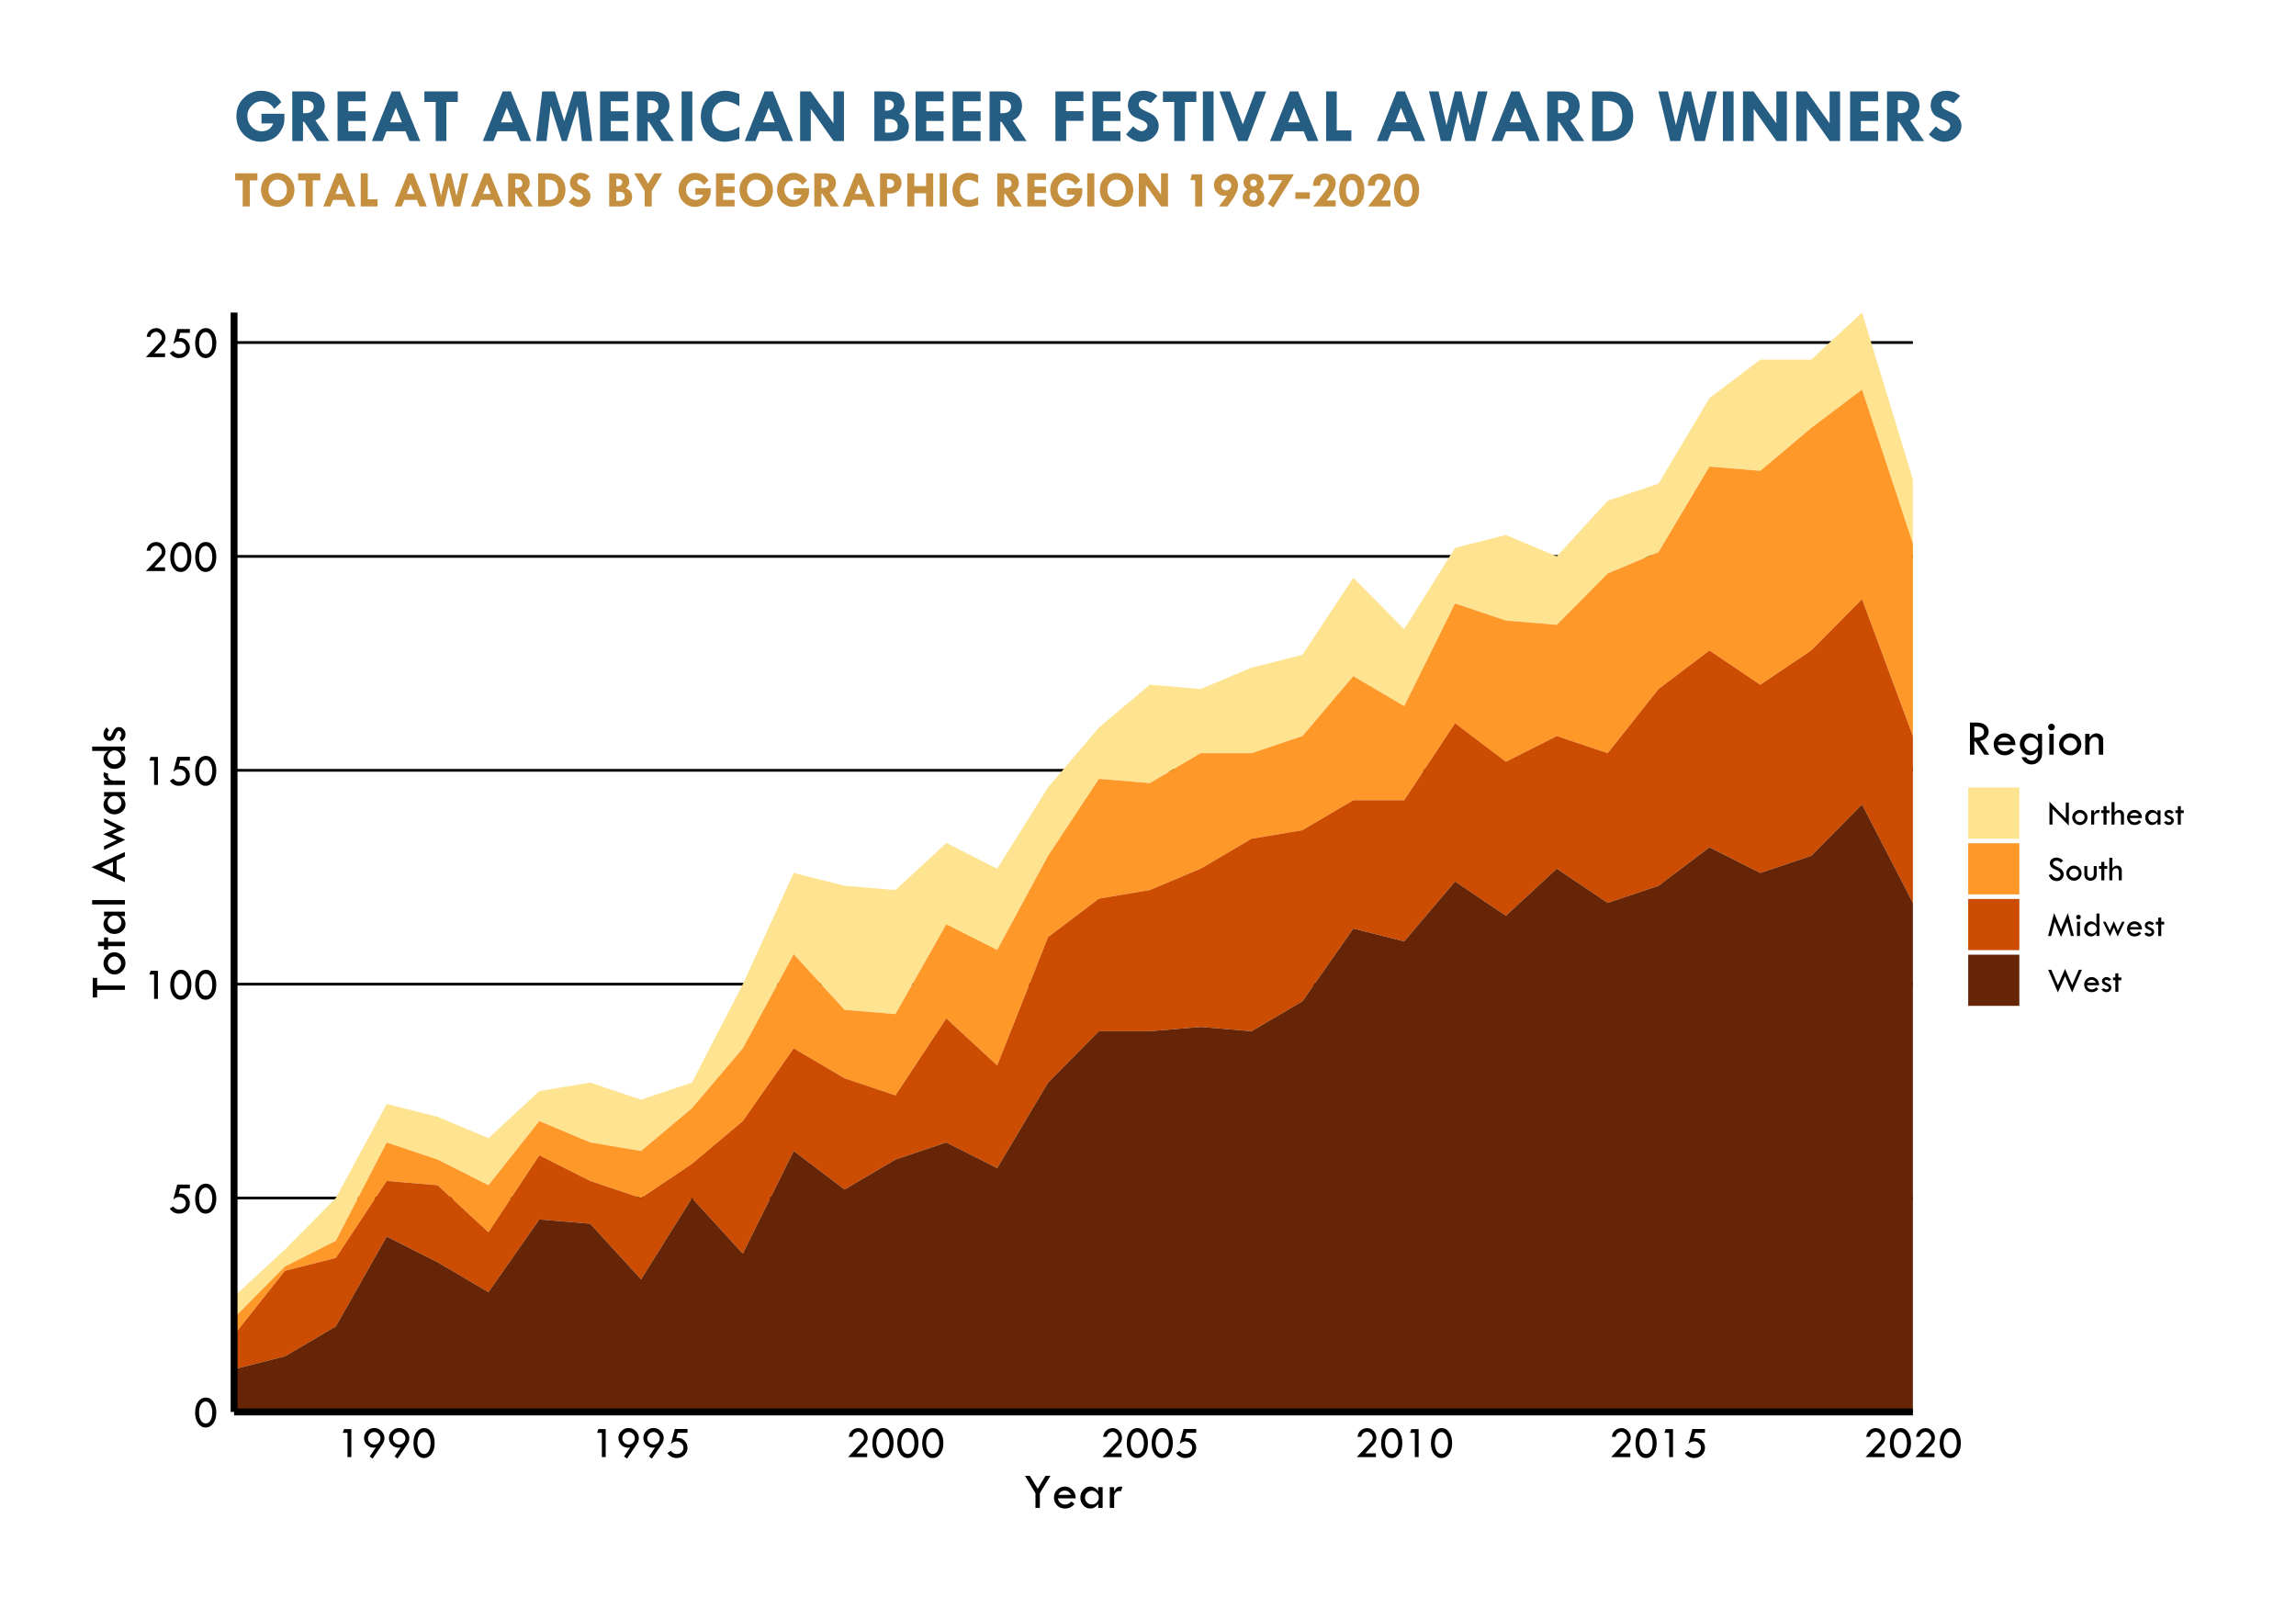 <?xml version="1.0" encoding="UTF-8"?>
<svg xmlns="http://www.w3.org/2000/svg" xmlns:xlink="http://www.w3.org/1999/xlink" width="712pt" height="499pt" viewBox="0 0 712 499" version="1.1">
<defs>
<g>
<symbol overflow="visible" id="glyph0-0">
<path style="stroke:none;" d="M 1.75 0 L 1.75 -10.5 L 12.25 -10.5 L 12.25 0 Z M 2.625 -0.875 L 11.375 -0.875 L 11.375 -9.625 L 2.625 -9.625 Z M 2.625 -0.875 "/>
</symbol>
<symbol overflow="visible" id="glyph0-1">
<path style="stroke:none;" d="M 3.906 -9 C 4.863 -9 5.641 -8.566 6.234 -7.703 C 6.836 -6.848 7.141 -5.738 7.141 -4.375 C 7.141 -2.945 6.816 -1.812 6.172 -0.969 C 5.523 -0.125 4.75 0.297 3.844 0.297 C 2.906 0.297 2.125 -0.133 1.5 -1 C 0.883 -1.863 0.578 -2.961 0.578 -4.297 C 0.578 -5.773 0.895 -6.926 1.531 -7.75 C 2.176 -8.582 2.941 -9 3.828 -9 Z M 5.891 -4.375 C 5.891 -5.363 5.695 -6.176 5.312 -6.812 C 4.926 -7.445 4.438 -7.766 3.844 -7.766 C 3.238 -7.766 2.742 -7.445 2.359 -6.812 C 1.984 -6.188 1.797 -5.363 1.797 -4.344 C 1.797 -3.32 1.988 -2.504 2.375 -1.891 C 2.758 -1.273 3.258 -0.969 3.875 -0.969 C 4.469 -0.969 4.953 -1.281 5.328 -1.906 C 5.703 -2.539 5.891 -3.363 5.891 -4.375 Z M 5.891 -4.375 "/>
</symbol>
<symbol overflow="visible" id="glyph0-2">
<path style="stroke:none;" d="M 2.75 -8.719 L 6.672 -8.719 L 6.672 -7.547 L 3.672 -7.547 L 3.203 -5.875 C 3.547 -5.914 3.75 -5.938 3.812 -5.938 C 4.57 -5.938 5.238 -5.629 5.812 -5.016 C 6.383 -4.41 6.672 -3.695 6.672 -2.875 C 6.672 -1.988 6.344 -1.238 5.688 -0.625 C 5.039 -0.02 4.25 0.281 3.312 0.281 C 2.125 0.281 1.164 -0.234 0.438 -1.266 L 1.5 -1.953 C 2.02 -1.297 2.641 -0.969 3.359 -0.969 C 3.953 -0.969 4.441 -1.148 4.828 -1.516 C 5.223 -1.891 5.422 -2.359 5.422 -2.922 C 5.422 -3.473 5.219 -3.938 4.812 -4.312 C 4.414 -4.688 3.922 -4.875 3.328 -4.875 C 2.973 -4.875 2.664 -4.812 2.406 -4.688 C 2.156 -4.562 1.867 -4.363 1.547 -4.094 Z M 2.75 -8.719 "/>
</symbol>
<symbol overflow="visible" id="glyph0-3">
<path style="stroke:none;" d="M 2.219 -8.688 L 4.484 -8.688 L 4.484 0 L 3.297 0 L 3.297 -7.531 L 1.812 -7.531 Z M 2.219 -8.688 "/>
</symbol>
<symbol overflow="visible" id="glyph0-4">
<path style="stroke:none;" d="M 3.375 -1.156 L 6.688 -1.156 L 6.688 0 L 0.75 0 L 5.188 -4.719 C 5.52 -5.082 5.688 -5.484 5.688 -5.922 C 5.688 -6.43 5.508 -6.875 5.156 -7.25 C 4.801 -7.633 4.391 -7.828 3.922 -7.828 C 3.523 -7.828 3.156 -7.703 2.812 -7.453 C 2.469 -7.203 2.242 -6.816 2.141 -6.297 L 0.984 -6.297 C 1.098 -7.148 1.438 -7.812 2 -8.281 C 2.562 -8.758 3.227 -9 4 -9 C 4.758 -9 5.422 -8.695 5.984 -8.094 C 6.547 -7.5 6.828 -6.789 6.828 -5.969 C 6.828 -5.57 6.754 -5.207 6.609 -4.875 C 6.473 -4.551 6.223 -4.195 5.859 -3.812 Z M 3.375 -1.156 "/>
</symbol>
<symbol overflow="visible" id="glyph0-5">
<path style="stroke:none;" d="M 3.359 0.453 L 2.438 -0.203 L 4.359 -2.984 C 4.086 -2.941 3.879 -2.922 3.734 -2.922 C 2.879 -2.922 2.16 -3.211 1.578 -3.797 C 0.992 -4.379 0.703 -5.098 0.703 -5.953 C 0.703 -6.773 1.02 -7.492 1.656 -8.109 C 2.289 -8.723 3.031 -9.031 3.875 -9.031 C 4.719 -9.031 5.453 -8.719 6.078 -8.094 C 6.711 -7.469 7.031 -6.738 7.031 -5.906 C 7.031 -5.238 6.816 -4.594 6.391 -3.969 Z M 5.797 -5.828 C 5.797 -6.359 5.602 -6.816 5.219 -7.203 C 4.844 -7.586 4.395 -7.781 3.875 -7.781 C 3.32 -7.781 2.859 -7.586 2.484 -7.203 C 2.109 -6.828 1.922 -6.359 1.922 -5.797 C 1.922 -5.273 2.117 -4.828 2.516 -4.453 C 2.91 -4.086 3.391 -3.906 3.953 -3.906 C 4.461 -3.906 4.895 -4.086 5.25 -4.453 C 5.613 -4.828 5.797 -5.285 5.797 -5.828 Z M 5.797 -5.828 "/>
</symbol>
<symbol overflow="visible" id="glyph1-0">
<path style="stroke:none;" d="M 2 0 L 2 -12 L 14 -12 L 14 0 Z M 3 -1 L 13 -1 L 13 -11 L 3 -11 Z M 3 -1 "/>
</symbol>
<symbol overflow="visible" id="glyph1-1">
<path style="stroke:none;" d="M 0.453 -9.953 L 1.953 -9.953 L 4.406 -5.953 L 6.812 -9.953 L 8.328 -9.953 L 5.062 -4.562 L 5.062 0 L 3.703 0 L 3.703 -4.547 Z M 0.453 -9.953 "/>
</symbol>
<symbol overflow="visible" id="glyph1-2">
<path style="stroke:none;" d="M 7.344 -2.969 L 1.844 -2.969 C 1.969 -2.301 2.238 -1.816 2.656 -1.516 C 3.082 -1.211 3.547 -1.062 4.047 -1.062 C 4.816 -1.062 5.461 -1.379 5.984 -2.016 L 6.984 -1.266 C 6.234 -0.297 5.234 0.188 3.984 0.188 C 3.023 0.188 2.223 -0.141 1.578 -0.797 C 0.93 -1.461 0.609 -2.281 0.609 -3.25 C 0.609 -4.164 0.938 -4.957 1.594 -5.625 C 2.25 -6.289 3.047 -6.625 3.984 -6.625 C 4.91 -6.625 5.703 -6.285 6.359 -5.609 C 7.023 -4.93 7.352 -4.051 7.344 -2.969 Z M 1.984 -4.047 L 5.922 -4.047 C 5.484 -4.93 4.836 -5.375 3.984 -5.375 C 3.055 -5.375 2.391 -4.93 1.984 -4.047 Z M 1.984 -4.047 "/>
</symbol>
<symbol overflow="visible" id="glyph1-3">
<path style="stroke:none;" d="M 6.344 -6.453 L 7.703 -6.453 L 7.703 0 L 6.344 0 L 6.344 -1.281 C 5.676 -0.301 4.852 0.188 3.875 0.188 C 3.031 0.188 2.305 -0.145 1.703 -0.812 C 1.098 -1.488 0.797 -2.301 0.797 -3.25 C 0.797 -4.156 1.098 -4.941 1.703 -5.609 C 2.316 -6.285 3.031 -6.625 3.844 -6.625 C 4.352 -6.625 4.832 -6.484 5.281 -6.203 C 5.738 -5.93 6.094 -5.578 6.344 -5.141 Z M 6.516 -3.203 C 6.516 -3.797 6.301 -4.301 5.875 -4.719 C 5.457 -5.133 4.957 -5.344 4.375 -5.344 C 3.801 -5.344 3.301 -5.133 2.875 -4.719 C 2.445 -4.301 2.234 -3.812 2.234 -3.25 C 2.234 -2.645 2.441 -2.129 2.859 -1.703 C 3.273 -1.273 3.781 -1.062 4.375 -1.062 C 4.957 -1.062 5.457 -1.27 5.875 -1.688 C 6.301 -2.113 6.516 -2.617 6.516 -3.203 Z M 6.516 -3.203 "/>
</symbol>
<symbol overflow="visible" id="glyph1-4">
<path style="stroke:none;" d="M 2.422 -6.453 L 2.422 -5.125 C 2.723 -5.656 3.016 -6.035 3.297 -6.266 C 3.586 -6.504 3.969 -6.625 4.438 -6.625 C 4.562 -6.625 4.75 -6.594 5 -6.531 L 4.578 -5.172 C 4.316 -5.223 4.145 -5.25 4.062 -5.25 C 3.602 -5.25 3.219 -5.086 2.906 -4.766 C 2.602 -4.453 2.453 -4.055 2.453 -3.578 L 2.453 0 L 1.094 0 L 1.094 -6.453 Z M 2.422 -6.453 "/>
</symbol>
<symbol overflow="visible" id="glyph1-5">
<path style="stroke:none;" d="M 1.25 -9.953 L 3.406 -9.953 C 4.477 -9.953 5.352 -9.688 6.031 -9.156 C 6.707 -8.625 7.047 -7.941 7.047 -7.109 C 7.047 -6.441 6.828 -5.852 6.391 -5.344 C 5.953 -4.832 5.27 -4.473 4.344 -4.266 L 7.234 0 L 5.688 0 L 2.922 -4.094 L 2.609 -4.094 L 2.609 0 L 1.25 0 Z M 2.609 -8.75 L 2.609 -5.281 C 4.617 -5.238 5.625 -5.82 5.625 -7.031 C 5.625 -7.445 5.504 -7.789 5.266 -8.062 C 5.035 -8.332 4.723 -8.516 4.328 -8.609 C 3.941 -8.703 3.367 -8.75 2.609 -8.75 Z M 2.609 -8.75 "/>
</symbol>
<symbol overflow="visible" id="glyph1-6">
<path style="stroke:none;" d="M 6.281 -6.453 L 7.609 -6.453 L 7.609 -0.266 C 7.609 0.648 7.289 1.426 6.656 2.062 C 6.031 2.707 5.273 3.031 4.391 3.031 C 3.711 3.031 3.086 2.844 2.516 2.469 C 1.953 2.102 1.535 1.547 1.266 0.797 L 2.672 0.797 C 3.098 1.492 3.688 1.844 4.438 1.844 C 4.945 1.844 5.379 1.66 5.734 1.297 C 6.098 0.93 6.281 0.488 6.281 -0.031 L 6.281 -1.25 C 5.625 -0.289 4.797 0.188 3.797 0.188 C 2.973 0.188 2.254 -0.148 1.641 -0.828 C 1.023 -1.516 0.719 -2.32 0.719 -3.25 C 0.719 -4.176 1.016 -4.969 1.609 -5.625 C 2.211 -6.289 2.926 -6.625 3.75 -6.625 C 4.812 -6.625 5.656 -6.113 6.281 -5.094 Z M 6.469 -3.234 C 6.469 -3.836 6.254 -4.344 5.828 -4.75 C 5.41 -5.156 4.895 -5.359 4.281 -5.359 C 3.707 -5.359 3.203 -5.145 2.766 -4.719 C 2.336 -4.301 2.125 -3.816 2.125 -3.266 C 2.125 -2.672 2.336 -2.156 2.766 -1.719 C 3.191 -1.289 3.703 -1.078 4.297 -1.078 C 4.891 -1.078 5.398 -1.285 5.828 -1.703 C 6.254 -2.129 6.469 -2.641 6.469 -3.234 Z M 6.469 -3.234 "/>
</symbol>
<symbol overflow="visible" id="glyph1-7">
<path style="stroke:none;" d="M 0.656 -8.562 C 0.656 -8.844 0.758 -9.086 0.969 -9.297 C 1.176 -9.504 1.426 -9.609 1.719 -9.609 C 2 -9.609 2.238 -9.504 2.438 -9.297 C 2.645 -9.086 2.75 -8.844 2.75 -8.562 C 2.75 -8.281 2.645 -8.035 2.438 -7.828 C 2.238 -7.629 2 -7.531 1.719 -7.531 C 1.426 -7.531 1.176 -7.629 0.969 -7.828 C 0.758 -8.035 0.656 -8.281 0.656 -8.562 Z M 1.047 -6.453 L 2.391 -6.453 L 2.391 0 L 1.047 0 Z M 1.047 -6.453 "/>
</symbol>
<symbol overflow="visible" id="glyph1-8">
<path style="stroke:none;" d="M 0.547 -3.25 C 0.547 -4.133 0.895 -4.914 1.594 -5.594 C 2.289 -6.281 3.086 -6.625 3.984 -6.625 C 4.91 -6.625 5.719 -6.285 6.406 -5.609 C 7.102 -4.941 7.453 -4.156 7.453 -3.25 C 7.453 -2.344 7.113 -1.539 6.438 -0.844 C 5.758 -0.156 4.973 0.188 4.078 0.188 C 3.129 0.188 2.301 -0.156 1.594 -0.844 C 0.895 -1.531 0.547 -2.332 0.547 -3.25 Z M 6.141 -3.25 C 6.141 -3.801 5.93 -4.273 5.516 -4.672 C 5.098 -5.078 4.602 -5.281 4.031 -5.281 C 3.445 -5.281 2.941 -5.078 2.516 -4.672 C 2.086 -4.266 1.875 -3.773 1.875 -3.203 C 1.875 -2.66 2.086 -2.188 2.516 -1.781 C 2.953 -1.375 3.457 -1.172 4.031 -1.172 C 4.594 -1.172 5.082 -1.379 5.5 -1.797 C 5.926 -2.211 6.141 -2.695 6.141 -3.25 Z M 6.141 -3.25 "/>
</symbol>
<symbol overflow="visible" id="glyph1-9">
<path style="stroke:none;" d="M 0.656 0 L 0.656 -6.453 L 1.984 -6.453 L 1.984 -5.375 C 2.379 -5.812 2.734 -6.129 3.047 -6.328 C 3.367 -6.523 3.723 -6.625 4.109 -6.625 C 4.691 -6.625 5.191 -6.43 5.609 -6.047 C 6.023 -5.66 6.234 -5.195 6.234 -4.656 L 6.234 0 L 4.875 0 L 4.875 -4.266 C 4.875 -4.609 4.758 -4.895 4.531 -5.125 C 4.301 -5.352 4.016 -5.469 3.672 -5.469 C 3.211 -5.469 2.816 -5.273 2.484 -4.891 C 2.16 -4.516 2 -4.055 2 -3.516 L 2 0 Z M 0.656 0 "/>
</symbol>
<symbol overflow="visible" id="glyph2-0">
<path style="stroke:none;" d="M 0 -2 L -12 -2 L -12 -14 L 0 -14 Z M -1 -3 L -1 -13 L -11 -13 L -11 -3 Z M -1 -3 "/>
</symbol>
<symbol overflow="visible" id="glyph2-1">
<path style="stroke:none;" d="M -9.953 -0.438 L -9.953 -6.516 L -8.594 -6.516 L -8.594 -4.141 L 0 -4.141 L 0 -2.797 L -8.594 -2.797 L -8.594 -0.438 Z M -9.953 -0.438 "/>
</symbol>
<symbol overflow="visible" id="glyph2-2">
<path style="stroke:none;" d="M -3.25 -0.547 C -4.133 -0.547 -4.914 -0.895 -5.594 -1.594 C -6.281 -2.289 -6.625 -3.086 -6.625 -3.984 C -6.625 -4.91 -6.285 -5.719 -5.609 -6.406 C -4.941 -7.102 -4.156 -7.453 -3.25 -7.453 C -2.344 -7.453 -1.539 -7.113 -0.844 -6.438 C -0.156 -5.758 0.188 -4.973 0.188 -4.078 C 0.188 -3.129 -0.156 -2.301 -0.844 -1.594 C -1.531 -0.895 -2.332 -0.547 -3.25 -0.547 Z M -3.25 -6.141 C -3.801 -6.141 -4.273 -5.93 -4.672 -5.516 C -5.078 -5.098 -5.281 -4.602 -5.281 -4.031 C -5.281 -3.445 -5.078 -2.941 -4.672 -2.516 C -4.266 -2.086 -3.773 -1.875 -3.203 -1.875 C -2.66 -1.875 -2.188 -2.086 -1.781 -2.516 C -1.375 -2.953 -1.172 -3.457 -1.172 -4.031 C -1.172 -4.594 -1.379 -5.082 -1.797 -5.5 C -2.211 -5.926 -2.695 -6.141 -3.25 -6.141 Z M -3.25 -6.141 "/>
</symbol>
<symbol overflow="visible" id="glyph2-3">
<path style="stroke:none;" d="M -8.328 -1.344 L -8.328 -2.703 L -6.453 -2.703 L -6.453 -4.047 L -5.203 -4.047 L -5.203 -2.703 L 0 -2.703 L 0 -1.344 L -5.203 -1.344 L -5.203 -0.281 L -6.469 -0.281 L -6.469 -1.344 Z M -8.328 -1.344 "/>
</symbol>
<symbol overflow="visible" id="glyph2-4">
<path style="stroke:none;" d="M -6.453 -6.344 L -6.453 -7.703 L 0 -7.703 L 0 -6.344 L -1.281 -6.344 C -0.301 -5.676 0.188 -4.852 0.188 -3.875 C 0.188 -3.031 -0.145 -2.305 -0.812 -1.703 C -1.488 -1.098 -2.301 -0.797 -3.25 -0.797 C -4.156 -0.797 -4.941 -1.098 -5.609 -1.703 C -6.285 -2.316 -6.625 -3.031 -6.625 -3.844 C -6.625 -4.352 -6.484 -4.832 -6.203 -5.281 C -5.93 -5.738 -5.578 -6.094 -5.141 -6.344 Z M -3.203 -6.516 C -3.797 -6.516 -4.301 -6.301 -4.719 -5.875 C -5.133 -5.457 -5.344 -4.957 -5.344 -4.375 C -5.344 -3.801 -5.133 -3.301 -4.719 -2.875 C -4.301 -2.445 -3.812 -2.234 -3.25 -2.234 C -2.645 -2.234 -2.129 -2.441 -1.703 -2.859 C -1.273 -3.273 -1.062 -3.781 -1.062 -4.375 C -1.062 -4.957 -1.27 -5.457 -1.688 -5.875 C -2.113 -6.301 -2.617 -6.516 -3.203 -6.516 Z M -3.203 -6.516 "/>
</symbol>
<symbol overflow="visible" id="glyph2-5">
<path style="stroke:none;" d="M -10.141 -1.109 L -10.141 -2.469 L 0 -2.469 L 0 -1.109 Z M -10.141 -1.109 "/>
</symbol>
<symbol overflow="visible" id="glyph2-6">
<path style="stroke:none;" d=""/>
</symbol>
<symbol overflow="visible" id="glyph2-7">
<path style="stroke:none;" d="M -10.344 -4.75 L 0 -9.453 L 0 -8.031 L -2.547 -6.875 L -2.547 -2.641 L 0 -1.516 L 0 -0.094 Z M -7.219 -4.75 L -3.688 -3.156 L -3.688 -6.359 Z M -7.219 -4.75 "/>
</symbol>
<symbol overflow="visible" id="glyph2-8">
<path style="stroke:none;" d="M -6.719 -5.312 L -2.453 -7.125 L -6.453 -9.031 L -6.453 -10.219 L 0.188 -7.047 L -3.922 -5.312 L 0.125 -3.594 L -6.453 -0.438 L -6.453 -1.625 L -2.5 -3.531 Z M -6.719 -5.312 "/>
</symbol>
<symbol overflow="visible" id="glyph2-9">
<path style="stroke:none;" d="M -6.453 -2.422 L -5.125 -2.422 C -5.656 -2.723 -6.035 -3.016 -6.266 -3.297 C -6.504 -3.586 -6.625 -3.969 -6.625 -4.438 C -6.625 -4.562 -6.594 -4.75 -6.531 -5 L -5.172 -4.578 C -5.223 -4.316 -5.25 -4.145 -5.25 -4.062 C -5.25 -3.602 -5.086 -3.219 -4.766 -2.906 C -4.453 -2.602 -4.055 -2.453 -3.578 -2.453 L 0 -2.453 L 0 -1.094 L -6.453 -1.094 Z M -6.453 -2.422 "/>
</symbol>
<symbol overflow="visible" id="glyph2-10">
<path style="stroke:none;" d="M -10.141 -6.312 L -10.141 -7.656 L 0 -7.656 L 0 -6.328 L -1.344 -6.328 C -0.32 -5.68 0.188 -4.844 0.188 -3.812 C 0.188 -2.969 -0.148 -2.242 -0.828 -1.641 C -1.504 -1.047 -2.312 -0.75 -3.25 -0.75 C -4.176 -0.75 -4.969 -1.051 -5.625 -1.656 C -6.289 -2.27 -6.625 -3 -6.625 -3.844 C -6.625 -4.352 -6.484 -4.828 -6.203 -5.266 C -5.922 -5.703 -5.555 -6.051 -5.109 -6.312 Z M -3.234 -6.469 C -3.816 -6.469 -4.316 -6.254 -4.734 -5.828 C -5.16 -5.41 -5.375 -4.91 -5.375 -4.328 C -5.375 -3.723 -5.164 -3.207 -4.75 -2.781 C -4.344 -2.363 -3.836 -2.156 -3.234 -2.156 C -2.66 -2.156 -2.16 -2.367 -1.734 -2.797 C -1.305 -3.223 -1.094 -3.723 -1.094 -4.297 C -1.094 -4.898 -1.301 -5.41 -1.719 -5.828 C -2.133 -6.254 -2.641 -6.469 -3.234 -6.469 Z M -3.234 -6.469 "/>
</symbol>
<symbol overflow="visible" id="glyph2-11">
<path style="stroke:none;" d="M -5.688 -4.797 L -4.891 -3.891 C -5.055 -3.66 -5.18 -3.457 -5.266 -3.281 C -5.348 -3.113 -5.391 -2.91 -5.391 -2.672 C -5.391 -2.117 -5.188 -1.844 -4.781 -1.844 C -4.488 -1.844 -4.207 -2.191 -3.938 -2.891 C -3.664 -3.598 -3.363 -4.102 -3.031 -4.406 C -2.707 -4.719 -2.312 -4.875 -1.844 -4.875 C -1.301 -4.875 -0.828 -4.648 -0.422 -4.203 C -0.016 -3.766 0.188 -3.242 0.188 -2.641 C 0.188 -1.734 -0.238 -0.988 -1.094 -0.406 L -1.609 -1.469 C -1.242 -1.844 -1.062 -2.234 -1.062 -2.641 C -1.062 -2.922 -1.133 -3.164 -1.281 -3.375 C -1.438 -3.594 -1.617 -3.703 -1.828 -3.703 C -2.18 -3.703 -2.5 -3.332 -2.781 -2.594 C -3.07 -1.852 -3.363 -1.336 -3.656 -1.047 C -3.957 -0.766 -4.32 -0.625 -4.75 -0.625 C -5.289 -0.625 -5.738 -0.828 -6.094 -1.234 C -6.445 -1.641 -6.625 -2.145 -6.625 -2.75 C -6.625 -3.363 -6.312 -4.047 -5.688 -4.797 Z M -5.688 -4.797 "/>
</symbol>
<symbol overflow="visible" id="glyph3-0">
<path style="stroke:none;" d="M 1.375 0 L 1.375 -8.25 L 9.625 -8.25 L 9.625 0 Z M 2.062 -0.688 L 8.938 -0.688 L 8.938 -7.562 L 2.062 -7.562 Z M 2.062 -0.688 "/>
</symbol>
<symbol overflow="visible" id="glyph3-1">
<path style="stroke:none;" d="M 0.656 -7.109 L 5.719 -1.906 L 5.719 -6.844 L 6.656 -6.844 L 6.656 0.312 L 1.594 -4.859 L 1.594 0 L 0.656 0 Z M 0.656 -7.109 "/>
</symbol>
<symbol overflow="visible" id="glyph3-2">
<path style="stroke:none;" d="M 0.375 -2.234 C 0.375 -2.836 0.613 -3.375 1.094 -3.844 C 1.57 -4.32 2.117 -4.562 2.734 -4.562 C 3.379 -4.562 3.938 -4.328 4.406 -3.859 C 4.883 -3.391 5.125 -2.848 5.125 -2.234 C 5.125 -1.609 4.891 -1.055 4.422 -0.578 C 3.953 -0.109 3.41 0.125 2.797 0.125 C 2.148 0.125 1.582 -0.109 1.094 -0.578 C 0.613 -1.047 0.375 -1.598 0.375 -2.234 Z M 4.219 -2.234 C 4.219 -2.609 4.07 -2.93 3.781 -3.203 C 3.5 -3.484 3.16 -3.625 2.766 -3.625 C 2.367 -3.625 2.023 -3.484 1.734 -3.203 C 1.441 -2.922 1.297 -2.586 1.297 -2.203 C 1.297 -1.828 1.441 -1.5 1.734 -1.219 C 2.023 -0.945 2.367 -0.812 2.766 -0.812 C 3.16 -0.812 3.5 -0.953 3.781 -1.234 C 4.07 -1.523 4.219 -1.859 4.219 -2.234 Z M 4.219 -2.234 "/>
</symbol>
<symbol overflow="visible" id="glyph3-3">
<path style="stroke:none;" d="M 1.656 -4.438 L 1.656 -3.516 C 1.863 -3.879 2.066 -4.145 2.266 -4.312 C 2.461 -4.477 2.723 -4.562 3.047 -4.562 C 3.141 -4.562 3.27 -4.535 3.438 -4.484 L 3.141 -3.562 C 2.961 -3.594 2.848 -3.609 2.797 -3.609 C 2.484 -3.609 2.219 -3.5 2 -3.281 C 1.789 -3.062 1.688 -2.785 1.688 -2.453 L 1.688 0 L 0.75 0 L 0.75 -4.438 Z M 1.656 -4.438 "/>
</symbol>
<symbol overflow="visible" id="glyph3-4">
<path style="stroke:none;" d="M 0.922 -5.719 L 1.859 -5.719 L 1.859 -4.438 L 2.781 -4.438 L 2.781 -3.578 L 1.859 -3.578 L 1.859 0 L 0.922 0 L 0.922 -3.578 L 0.188 -3.578 L 0.188 -4.438 L 0.922 -4.438 Z M 0.922 -5.719 "/>
</symbol>
<symbol overflow="visible" id="glyph3-5">
<path style="stroke:none;" d="M 0.422 -6.969 L 1.359 -6.969 L 1.359 -3.703 C 1.609 -4.004 1.844 -4.223 2.062 -4.359 C 2.289 -4.492 2.566 -4.562 2.891 -4.562 C 3.266 -4.562 3.586 -4.414 3.859 -4.125 C 4.141 -3.832 4.281 -3.488 4.281 -3.094 L 4.281 0 L 3.344 0 L 3.344 -2.828 C 3.344 -3.109 3.27 -3.332 3.125 -3.5 C 2.988 -3.664 2.805 -3.75 2.578 -3.75 C 2.234 -3.75 1.941 -3.617 1.703 -3.359 C 1.473 -3.109 1.359 -2.801 1.359 -2.438 L 1.359 0 L 0.422 0 Z M 0.422 -6.969 "/>
</symbol>
<symbol overflow="visible" id="glyph3-6">
<path style="stroke:none;" d="M 5.047 -2.031 L 1.266 -2.031 C 1.348 -1.582 1.535 -1.25 1.828 -1.031 C 2.117 -0.82 2.438 -0.719 2.781 -0.719 C 3.312 -0.719 3.754 -0.941 4.109 -1.391 L 4.797 -0.875 C 4.285 -0.207 3.598 0.125 2.734 0.125 C 2.078 0.125 1.523 -0.098 1.078 -0.547 C 0.641 -1.004 0.422 -1.566 0.422 -2.234 C 0.422 -2.859 0.645 -3.398 1.094 -3.859 C 1.539 -4.328 2.086 -4.562 2.734 -4.562 C 3.379 -4.562 3.926 -4.328 4.375 -3.859 C 4.832 -3.391 5.055 -2.781 5.047 -2.031 Z M 1.359 -2.781 L 4.078 -2.781 C 3.773 -3.395 3.328 -3.703 2.734 -3.703 C 2.098 -3.703 1.641 -3.395 1.359 -2.781 Z M 1.359 -2.781 "/>
</symbol>
<symbol overflow="visible" id="glyph3-7">
<path style="stroke:none;" d="M 4.359 -4.438 L 5.297 -4.438 L 5.297 0 L 4.359 0 L 4.359 -0.875 C 3.898 -0.207 3.336 0.125 2.672 0.125 C 2.078 0.125 1.57 -0.102 1.156 -0.562 C 0.75 -1.02 0.547 -1.578 0.547 -2.234 C 0.547 -2.848 0.754 -3.391 1.172 -3.859 C 1.586 -4.328 2.078 -4.562 2.641 -4.562 C 2.984 -4.562 3.312 -4.461 3.625 -4.266 C 3.938 -4.078 4.18 -3.832 4.359 -3.531 Z M 4.484 -2.203 C 4.484 -2.609 4.336 -2.953 4.047 -3.234 C 3.754 -3.523 3.406 -3.672 3 -3.672 C 2.602 -3.672 2.258 -3.523 1.969 -3.234 C 1.676 -2.953 1.531 -2.617 1.531 -2.234 C 1.531 -1.816 1.672 -1.457 1.953 -1.156 C 2.242 -0.863 2.594 -0.719 3 -0.719 C 3.406 -0.719 3.754 -0.863 4.047 -1.156 C 4.336 -1.445 4.484 -1.797 4.484 -2.203 Z M 4.484 -2.203 "/>
</symbol>
<symbol overflow="visible" id="glyph3-8">
<path style="stroke:none;" d="M 3.297 -3.906 L 2.672 -3.359 C 2.516 -3.473 2.375 -3.555 2.25 -3.609 C 2.133 -3.672 2 -3.703 1.844 -3.703 C 1.457 -3.703 1.266 -3.562 1.266 -3.281 C 1.266 -3.082 1.504 -2.891 1.984 -2.703 C 2.473 -2.516 2.82 -2.305 3.031 -2.078 C 3.238 -1.859 3.344 -1.586 3.344 -1.266 C 3.344 -0.891 3.191 -0.562 2.891 -0.281 C 2.586 -0.008 2.227 0.125 1.812 0.125 C 1.188 0.125 0.676 -0.164 0.281 -0.75 L 1.016 -1.094 C 1.266 -0.844 1.531 -0.719 1.812 -0.719 C 2.008 -0.719 2.18 -0.77 2.328 -0.875 C 2.473 -0.988 2.547 -1.113 2.547 -1.25 C 2.547 -1.5 2.289 -1.723 1.781 -1.922 C 1.27 -2.117 0.914 -2.316 0.719 -2.516 C 0.531 -2.711 0.438 -2.961 0.438 -3.266 C 0.438 -3.629 0.57 -3.938 0.844 -4.188 C 1.125 -4.438 1.473 -4.562 1.891 -4.562 C 2.305 -4.562 2.773 -4.344 3.297 -3.906 Z M 3.297 -3.906 "/>
</symbol>
<symbol overflow="visible" id="glyph3-9">
<path style="stroke:none;" d="M 4.891 -6.078 L 4.141 -5.484 C 3.93 -5.691 3.742 -5.844 3.578 -5.938 C 3.422 -6.039 3.191 -6.094 2.891 -6.094 C 2.547 -6.094 2.27 -6.016 2.062 -5.859 C 1.852 -5.711 1.75 -5.52 1.75 -5.281 C 1.75 -5.07 1.836 -4.883 2.016 -4.719 C 2.203 -4.562 2.516 -4.391 2.953 -4.203 C 3.398 -4.016 3.742 -3.836 3.984 -3.672 C 4.234 -3.516 4.438 -3.336 4.594 -3.141 C 4.75 -2.941 4.863 -2.734 4.938 -2.516 C 5.02 -2.297 5.062 -2.066 5.062 -1.828 C 5.062 -1.254 4.852 -0.766 4.438 -0.359 C 4.02 0.035 3.52 0.234 2.938 0.234 C 2.363 0.234 1.859 0.078 1.422 -0.234 C 0.984 -0.547 0.645 -1.02 0.406 -1.656 L 1.344 -1.906 C 1.688 -1.133 2.207 -0.75 2.906 -0.75 C 3.25 -0.75 3.531 -0.852 3.75 -1.062 C 3.977 -1.27 4.094 -1.531 4.094 -1.844 C 4.094 -2.02 4.031 -2.203 3.906 -2.391 C 3.789 -2.586 3.645 -2.742 3.469 -2.859 C 3.301 -2.984 3.023 -3.125 2.641 -3.281 C 2.254 -3.438 1.957 -3.578 1.75 -3.703 C 1.539 -3.836 1.359 -3.992 1.203 -4.172 C 1.055 -4.359 0.945 -4.539 0.875 -4.719 C 0.812 -4.895 0.781 -5.086 0.781 -5.297 C 0.781 -5.785 0.973 -6.203 1.359 -6.547 C 1.754 -6.891 2.234 -7.062 2.797 -7.062 C 3.172 -7.062 3.551 -6.977 3.938 -6.812 C 4.32 -6.656 4.641 -6.41 4.891 -6.078 Z M 4.891 -6.078 "/>
</symbol>
<symbol overflow="visible" id="glyph3-10">
<path style="stroke:none;" d="M 0.469 -4.438 L 1.391 -4.438 L 1.391 -1.938 C 1.391 -1.164 1.727 -0.781 2.406 -0.781 C 2.707 -0.781 2.945 -0.879 3.125 -1.078 C 3.301 -1.285 3.391 -1.57 3.391 -1.938 L 3.391 -4.438 L 4.312 -4.438 L 4.312 -1.781 C 4.312 -1.227 4.129 -0.77 3.766 -0.406 C 3.41 -0.051 2.953 0.125 2.391 0.125 C 1.816 0.125 1.352 -0.051 1 -0.406 C 0.645 -0.77 0.469 -1.238 0.469 -1.812 Z M 0.469 -4.438 "/>
</symbol>
<symbol overflow="visible" id="glyph3-11">
<path style="stroke:none;" d="M 6.359 -7.125 L 8.234 0 L 7.312 0 L 6.188 -4.359 L 4.234 0.266 L 2.281 -4.391 L 1.141 0 L 0.219 0 L 2.094 -7.125 L 4.234 -2.031 Z M 6.359 -7.125 "/>
</symbol>
<symbol overflow="visible" id="glyph3-12">
<path style="stroke:none;" d="M 0.453 -5.891 C 0.453 -6.078 0.52 -6.238 0.656 -6.375 C 0.801 -6.52 0.973 -6.594 1.172 -6.594 C 1.367 -6.594 1.535 -6.52 1.672 -6.375 C 1.816 -6.238 1.891 -6.078 1.891 -5.891 C 1.891 -5.691 1.816 -5.52 1.672 -5.375 C 1.535 -5.238 1.367 -5.172 1.172 -5.172 C 0.973 -5.172 0.801 -5.238 0.656 -5.375 C 0.52 -5.52 0.453 -5.691 0.453 -5.891 Z M 0.719 -4.438 L 1.641 -4.438 L 1.641 0 L 0.719 0 Z M 0.719 -4.438 "/>
</symbol>
<symbol overflow="visible" id="glyph3-13">
<path style="stroke:none;" d="M 4.328 -6.969 L 5.266 -6.969 L 5.266 0 L 4.344 0 L 4.344 -0.922 C 3.906 -0.223 3.328 0.125 2.609 0.125 C 2.035 0.125 1.539 -0.102 1.125 -0.562 C 0.719 -1.031 0.516 -1.586 0.516 -2.234 C 0.516 -2.867 0.723 -3.414 1.141 -3.875 C 1.555 -4.332 2.055 -4.562 2.641 -4.562 C 2.984 -4.562 3.305 -4.461 3.609 -4.266 C 3.91 -4.066 4.148 -3.812 4.328 -3.5 Z M 4.438 -2.219 C 4.438 -2.613 4.289 -2.957 4 -3.25 C 3.719 -3.551 3.375 -3.703 2.969 -3.703 C 2.551 -3.703 2.195 -3.555 1.906 -3.266 C 1.625 -2.984 1.484 -2.633 1.484 -2.219 C 1.484 -1.832 1.629 -1.488 1.922 -1.188 C 2.211 -0.895 2.555 -0.75 2.953 -0.75 C 3.367 -0.75 3.719 -0.891 4 -1.172 C 4.289 -1.461 4.438 -1.812 4.438 -2.219 Z M 4.438 -2.219 "/>
</symbol>
<symbol overflow="visible" id="glyph3-14">
<path style="stroke:none;" d="M 3.656 -4.625 L 4.891 -1.688 L 6.203 -4.438 L 7.016 -4.438 L 4.844 0.125 L 3.656 -2.703 L 2.469 0.094 L 0.297 -4.438 L 1.109 -4.438 L 2.422 -1.719 Z M 3.656 -4.625 "/>
</symbol>
<symbol overflow="visible" id="glyph3-15">
<path style="stroke:none;" d="M 5.484 -7.109 L 7.688 -2.062 L 9.766 -6.828 L 10.719 -6.828 L 7.688 0.203 L 5.484 -4.844 L 3.281 0.203 L 0.25 -6.828 L 1.219 -6.828 L 3.297 -2.016 Z M 5.484 -7.109 "/>
</symbol>
<symbol overflow="visible" id="glyph4-0">
<path style="stroke:none;" d="M 2 0 L 2 -12 L 14 -12 L 14 0 Z M 3 -1 L 13 -1 L 13 -11 L 3 -11 Z M 3 -1 "/>
</symbol>
<symbol overflow="visible" id="glyph4-1">
<path style="stroke:none;" d="M 0.344 -10.266 L 7.234 -10.266 L 7.234 -8.078 L 4.891 -8.078 L 4.891 0 L 2.672 0 L 2.672 -8.078 L 0.344 -8.078 Z M 0.344 -10.266 "/>
</symbol>
<symbol overflow="visible" id="glyph4-2">
<path style="stroke:none;" d="M 0.703 -5.141 C 0.703 -6.648 1.203 -7.898 2.203 -8.891 C 3.211 -9.879 4.406 -10.375 5.781 -10.375 C 7.301 -10.375 8.555 -9.875 9.547 -8.875 C 10.547 -7.883 11.047 -6.633 11.047 -5.125 C 11.047 -3.613 10.551 -2.359 9.562 -1.359 C 8.582 -0.367 7.344 0.125 5.844 0.125 C 4.352 0.125 3.125 -0.367 2.156 -1.359 C 1.188 -2.348 0.703 -3.609 0.703 -5.141 Z M 5.875 -8.328 C 5.02 -8.336 4.328 -8.035 3.797 -7.422 C 3.273 -6.816 3.016 -6.035 3.016 -5.078 C 3.016 -4.16 3.281 -3.398 3.812 -2.797 C 4.352 -2.203 5.031 -1.906 5.844 -1.906 C 6.707 -1.906 7.398 -2.203 7.922 -2.797 C 8.453 -3.391 8.719 -4.172 8.719 -5.141 C 8.719 -6.086 8.457 -6.848 7.938 -7.422 C 7.426 -8.004 6.738 -8.305 5.875 -8.328 Z M 5.875 -8.328 "/>
</symbol>
<symbol overflow="visible" id="glyph4-3">
<path style="stroke:none;" d="M 4.594 -10.266 L 6.312 -10.266 L 10.5 0 L 8.281 0 L 7.438 -2.016 L 3.516 -2.016 L 2.703 0 L 0.5 0 Z M 5.453 -6.906 L 4.266 -3.875 L 6.688 -3.875 Z M 5.453 -6.906 "/>
</symbol>
<symbol overflow="visible" id="glyph4-4">
<path style="stroke:none;" d="M 1.094 -10.266 L 3.281 -10.266 L 3.281 -2.219 L 6.312 -2.219 L 6.312 0 L 1.094 0 Z M 1.094 -10.266 "/>
</symbol>
<symbol overflow="visible" id="glyph4-5">
<path style="stroke:none;" d=""/>
</symbol>
<symbol overflow="visible" id="glyph4-6">
<path style="stroke:none;" d="M 0.266 -10.266 L 2.234 -10.266 L 3.875 -3.266 L 5.609 -10.266 L 7.016 -10.266 L 8.703 -3.234 L 10.391 -10.266 L 12.359 -10.266 L 9.875 0 L 7.797 0 L 6.297 -6.297 L 4.781 0 L 2.703 0 Z M 0.266 -10.266 "/>
</symbol>
<symbol overflow="visible" id="glyph4-7">
<path style="stroke:none;" d="M 1.031 -10.266 L 4.406 -10.266 C 5.426 -10.266 6.234 -9.992 6.828 -9.453 C 7.43 -8.91 7.734 -8.176 7.734 -7.25 C 7.734 -6.727 7.594 -6.18 7.312 -5.609 C 7.039 -5.047 6.539 -4.602 5.812 -4.281 L 8.672 0 L 6.141 0 L 3.484 -3.969 L 3.234 -3.969 L 3.234 0 L 1.031 0 Z M 3.25 -8.438 L 3.25 -5.766 L 3.734 -5.766 C 4.879 -5.766 5.453 -6.234 5.453 -7.172 C 5.453 -7.555 5.301 -7.863 5 -8.094 C 4.707 -8.32 4.297 -8.438 3.766 -8.438 Z M 3.25 -8.438 "/>
</symbol>
<symbol overflow="visible" id="glyph4-8">
<path style="stroke:none;" d="M 1 -10.266 L 4.5 -10.266 C 5.988 -10.266 7.188 -9.789 8.094 -8.844 C 9.008 -7.906 9.469 -6.664 9.469 -5.125 C 9.469 -3.57 9 -2.328 8.062 -1.391 C 7.125 -0.461 5.875 0 4.312 0 L 1 0 Z M 3.219 -8.328 L 3.219 -1.984 L 4.094 -1.984 C 5 -1.984 5.742 -2.227 6.328 -2.719 C 6.91 -3.219 7.203 -4.047 7.203 -5.203 C 7.203 -5.879 7.062 -6.473 6.781 -6.984 C 6.5 -7.504 6.094 -7.859 5.562 -8.047 C 5.031 -8.234 4.52 -8.328 4.031 -8.328 Z M 3.219 -8.328 "/>
</symbol>
<symbol overflow="visible" id="glyph4-9">
<path style="stroke:none;" d="M 6.797 -9.328 L 5.422 -7.828 C 4.703 -8.254 4.18 -8.469 3.859 -8.469 C 3.617 -8.469 3.41 -8.375 3.234 -8.188 C 3.055 -8 2.969 -7.781 2.969 -7.531 C 2.969 -7.02 3.426 -6.582 4.344 -6.219 C 5.008 -5.926 5.516 -5.664 5.859 -5.438 C 6.203 -5.207 6.488 -4.883 6.719 -4.469 C 6.957 -4.062 7.078 -3.617 7.078 -3.141 C 7.078 -2.254 6.719 -1.484 6 -0.828 C 5.289 -0.18 4.453 0.141 3.484 0.141 C 2.422 0.141 1.375 -0.359 0.344 -1.359 L 1.797 -3.062 C 2.441 -2.383 3.051 -2.047 3.625 -2.047 C 3.883 -2.047 4.133 -2.164 4.375 -2.406 C 4.625 -2.645 4.75 -2.895 4.75 -3.156 C 4.75 -3.688 4.188 -4.156 3.062 -4.562 C 2.414 -4.801 1.957 -5.02 1.688 -5.219 C 1.414 -5.426 1.188 -5.727 1 -6.125 C 0.812 -6.52 0.719 -6.922 0.719 -7.328 C 0.719 -8.242 1.016 -8.984 1.609 -9.547 C 2.203 -10.117 2.977 -10.406 3.938 -10.406 C 5.07 -10.406 6.023 -10.047 6.797 -9.328 Z M 6.797 -9.328 "/>
</symbol>
<symbol overflow="visible" id="glyph4-10">
<path style="stroke:none;" d="M 1.016 -10.266 L 4 -10.266 C 5.25 -10.266 6.102 -10.004 6.562 -9.484 C 7.02 -8.961 7.25 -8.352 7.25 -7.656 C 7.25 -7.207 7.164 -6.832 7 -6.531 C 6.832 -6.227 6.566 -5.922 6.203 -5.609 C 6.91 -5.359 7.41 -4.992 7.703 -4.516 C 7.992 -4.047 8.141 -3.539 8.141 -3 C 8.141 -2.051 7.816 -1.312 7.172 -0.781 C 6.523 -0.258 5.617 0 4.453 0 L 1.016 0 Z M 3.219 -8.531 L 3.219 -6.297 L 3.734 -6.297 C 4.109 -6.297 4.422 -6.41 4.672 -6.641 C 4.93 -6.879 5.062 -7.176 5.062 -7.531 C 5.062 -7.812 4.938 -8.047 4.688 -8.234 C 4.438 -8.43 4.125 -8.531 3.75 -8.531 Z M 3.219 -4.547 L 3.219 -1.734 L 4.016 -1.734 C 5.234 -1.734 5.844 -2.176 5.844 -3.062 C 5.844 -3.539 5.691 -3.906 5.391 -4.156 C 5.098 -4.414 4.676 -4.547 4.125 -4.547 Z M 3.219 -4.547 "/>
</symbol>
<symbol overflow="visible" id="glyph4-11">
<path style="stroke:none;" d="M 0.266 -10.266 L 2.703 -10.266 L 4.594 -7.078 L 6.516 -10.266 L 8.984 -10.266 L 5.719 -4.797 L 5.719 0 L 3.531 0 L 3.531 -4.797 Z M 0.266 -10.266 "/>
</symbol>
<symbol overflow="visible" id="glyph4-12">
<path style="stroke:none;" d="M 9.766 -8.031 L 8.297 -6.656 C 7.984 -7.188 7.598 -7.582 7.141 -7.844 C 6.691 -8.113 6.223 -8.25 5.734 -8.25 C 4.93 -8.25 4.234 -7.941 3.641 -7.328 C 3.047 -6.723 2.75 -6.004 2.75 -5.172 C 2.75 -4.297 3.047 -3.551 3.641 -2.938 C 4.234 -2.32 4.945 -2.016 5.781 -2.016 C 6.227 -2.016 6.66 -2.129 7.078 -2.359 C 7.504 -2.586 7.844 -3.02 8.094 -3.656 L 5.672 -3.656 L 5.672 -5.656 L 10.406 -5.656 L 10.406 -4.328 C 10.406 -3.641 10.172 -2.906 9.703 -2.125 C 9.234 -1.344 8.613 -0.77 7.844 -0.406 C 7.082 -0.039 6.312 0.141 5.531 0.141 C 4.113 0.141 2.914 -0.367 1.938 -1.391 C 0.969 -2.422 0.484 -3.691 0.484 -5.203 C 0.484 -6.641 0.984 -7.863 1.984 -8.875 C 2.984 -9.895 4.191 -10.406 5.609 -10.406 C 7.41 -10.406 8.797 -9.613 9.766 -8.031 Z M 9.766 -8.031 "/>
</symbol>
<symbol overflow="visible" id="glyph4-13">
<path style="stroke:none;" d="M 1.062 -10.266 L 6.828 -10.266 L 6.828 -8.234 L 3.266 -8.234 L 3.266 -6.156 L 6.828 -6.156 L 6.828 -4.156 L 3.266 -4.156 L 3.266 -2.031 L 6.828 -2.031 L 6.828 0 L 1.062 0 Z M 1.062 -10.266 "/>
</symbol>
<symbol overflow="visible" id="glyph4-14">
<path style="stroke:none;" d="M 1.094 -10.266 L 4.594 -10.266 C 5.539 -10.266 6.301 -9.988 6.875 -9.438 C 7.457 -8.883 7.75 -8.16 7.75 -7.266 C 7.75 -6.68 7.602 -6.125 7.312 -5.594 C 7.031 -5.062 6.602 -4.664 6.031 -4.406 C 5.457 -4.145 4.969 -4.008 4.562 -4 L 3.281 -3.969 L 3.281 0 L 1.094 0 Z M 3.25 -8.422 L 3.25 -5.797 L 4.109 -5.797 C 4.484 -5.797 4.801 -5.926 5.062 -6.188 C 5.32 -6.457 5.453 -6.773 5.453 -7.141 C 5.453 -7.555 5.301 -7.879 5 -8.109 C 4.707 -8.336 4.289 -8.453 3.75 -8.453 Z M 3.25 -8.422 "/>
</symbol>
<symbol overflow="visible" id="glyph4-15">
<path style="stroke:none;" d="M 1.031 -10.266 L 3.234 -10.266 L 3.234 -6.312 L 6.875 -6.312 L 6.875 -10.266 L 9.078 -10.266 L 9.078 0 L 6.875 0 L 6.875 -4.078 L 3.234 -4.078 L 3.234 0 L 1.031 0 Z M 1.031 -10.266 "/>
</symbol>
<symbol overflow="visible" id="glyph4-16">
<path style="stroke:none;" d="M 0.938 -10.266 L 3.141 -10.266 L 3.141 0 L 0.938 0 Z M 0.938 -10.266 "/>
</symbol>
<symbol overflow="visible" id="glyph4-17">
<path style="stroke:none;" d="M 8.703 -9.719 L 8.703 -7.203 C 7.598 -7.879 6.629 -8.219 5.797 -8.219 C 4.961 -8.219 4.297 -7.93 3.797 -7.359 C 3.297 -6.785 3.047 -6.016 3.047 -5.047 C 3.047 -4.129 3.305 -3.395 3.828 -2.844 C 4.359 -2.289 5.062 -2.016 5.938 -2.016 C 6.707 -2.016 7.629 -2.328 8.703 -2.953 L 8.703 -0.469 C 7.504 -0.062 6.504 0.141 5.703 0.141 C 4.316 0.141 3.141 -0.363 2.172 -1.375 C 1.211 -2.395 0.734 -3.633 0.734 -5.094 C 0.734 -6.57 1.223 -7.828 2.203 -8.859 C 3.191 -9.891 4.391 -10.406 5.797 -10.406 C 6.703 -10.406 7.672 -10.176 8.703 -9.719 Z M 8.703 -9.719 "/>
</symbol>
<symbol overflow="visible" id="glyph4-18">
<path style="stroke:none;" d="M 7.828 -10.266 L 9.984 -10.266 L 9.984 0 L 7.844 0 L 3.141 -6.641 L 3.141 0 L 0.938 0 L 0.938 -10.266 L 3.109 -10.266 L 7.828 -3.672 Z M 7.828 -10.266 "/>
</symbol>
<symbol overflow="visible" id="glyph4-19">
<path style="stroke:none;" d="M 2.078 -9.953 L 5.312 -9.953 L 5.312 0 L 3.141 0 L 3.141 -8.141 L 1.703 -8.141 Z M 2.078 -9.953 "/>
</symbol>
<symbol overflow="visible" id="glyph4-20">
<path style="stroke:none;" d="M 4.688 0 L 2.031 0 L 4.516 -3.375 C 4.047 -3.32 3.75 -3.297 3.625 -3.297 C 2.738 -3.297 1.992 -3.617 1.391 -4.266 C 0.785 -4.91 0.484 -5.703 0.484 -6.641 C 0.484 -7.629 0.852 -8.457 1.594 -9.125 C 2.344 -9.789 3.27 -10.125 4.375 -10.125 C 5.426 -10.125 6.281 -9.785 6.938 -9.109 C 7.602 -8.441 7.938 -7.57 7.938 -6.5 C 7.938 -5.719 7.742 -4.938 7.359 -4.156 C 6.973 -3.375 6.645 -2.789 6.375 -2.406 Z M 5.828 -6.516 C 5.828 -6.961 5.672 -7.336 5.359 -7.641 C 5.055 -7.941 4.68 -8.094 4.234 -8.094 C 3.828 -8.094 3.477 -7.938 3.188 -7.625 C 2.895 -7.312 2.75 -6.941 2.75 -6.516 C 2.75 -6.086 2.895 -5.723 3.188 -5.422 C 3.488 -5.129 3.848 -4.984 4.266 -4.984 C 4.691 -4.984 5.055 -5.133 5.359 -5.438 C 5.672 -5.738 5.828 -6.098 5.828 -6.516 Z M 5.828 -6.516 "/>
</symbol>
<symbol overflow="visible" id="glyph4-21">
<path style="stroke:none;" d="M 6.141 -5.25 C 7.117 -4.625 7.609 -3.797 7.609 -2.766 C 7.609 -1.91 7.301 -1.211 6.688 -0.672 C 6.07 -0.141 5.27 0.125 4.281 0.125 C 3.27 0.125 2.453 -0.141 1.828 -0.672 C 1.203 -1.203 0.891 -1.891 0.891 -2.734 C 0.891 -3.785 1.379 -4.617 2.359 -5.234 C 1.941 -5.598 1.633 -5.953 1.438 -6.297 C 1.25 -6.641 1.156 -7.031 1.156 -7.469 C 1.156 -8.188 1.422 -8.805 1.953 -9.328 C 2.492 -9.859 3.254 -10.125 4.234 -10.125 C 5.18 -10.125 5.938 -9.883 6.5 -9.406 C 7.062 -8.938 7.344 -8.312 7.344 -7.531 C 7.344 -6.613 6.941 -5.852 6.141 -5.25 Z M 5.312 -7.188 C 5.312 -7.508 5.211 -7.781 5.016 -8 C 4.816 -8.219 4.566 -8.328 4.266 -8.328 C 3.961 -8.328 3.711 -8.223 3.516 -8.016 C 3.316 -7.816 3.219 -7.57 3.219 -7.281 C 3.219 -6.977 3.316 -6.723 3.516 -6.516 C 3.711 -6.316 3.961 -6.219 4.266 -6.219 C 4.535 -6.219 4.773 -6.316 4.984 -6.516 C 5.203 -6.711 5.312 -6.938 5.312 -7.188 Z M 5.484 -3.078 C 5.484 -3.422 5.359 -3.719 5.109 -3.969 C 4.867 -4.219 4.578 -4.344 4.234 -4.344 C 3.898 -4.344 3.613 -4.211 3.375 -3.953 C 3.133 -3.691 3.016 -3.383 3.016 -3.031 C 3.016 -2.695 3.133 -2.398 3.375 -2.141 C 3.625 -1.891 3.91 -1.766 4.234 -1.766 C 4.578 -1.766 4.867 -1.891 5.109 -2.141 C 5.359 -2.398 5.484 -2.711 5.484 -3.078 Z M 5.484 -3.078 "/>
</symbol>
<symbol overflow="visible" id="glyph4-22">
<path style="stroke:none;" d="M 0.422 -9.969 L 8.312 -9.969 L 1.953 0.312 L 0.188 -0.812 L 4.703 -8.156 L 0.422 -8.156 Z M 0.422 -9.969 "/>
</symbol>
<symbol overflow="visible" id="glyph4-23">
<path style="stroke:none;" d="M 0.234 -4.375 L 4.734 -4.375 L 4.734 -2.359 L 0.234 -2.359 Z M 0.234 -4.375 "/>
</symbol>
<symbol overflow="visible" id="glyph4-24">
<path style="stroke:none;" d="M 4.906 -1.859 L 7.75 -1.859 L 7.75 0 L 0.797 0 L 4.188 -4.328 C 4.688 -4.961 5.039 -5.484 5.25 -5.891 C 5.457 -6.297 5.562 -6.676 5.562 -7.031 C 5.562 -7.414 5.438 -7.734 5.188 -7.984 C 4.938 -8.234 4.617 -8.359 4.234 -8.359 C 3.797 -8.359 3.477 -8.195 3.281 -7.875 C 3.082 -7.562 2.961 -7.07 2.922 -6.406 L 0.719 -6.406 C 0.707 -7.613 1.055 -8.547 1.766 -9.203 C 2.484 -9.867 3.367 -10.203 4.422 -10.203 C 5.398 -10.203 6.195 -9.914 6.812 -9.344 C 7.438 -8.77 7.75 -8.039 7.75 -7.156 C 7.75 -6.281 7.391 -5.316 6.672 -4.266 L 6.078 -3.391 C 5.836 -3.047 5.539 -2.648 5.188 -2.203 Z M 4.906 -1.859 "/>
</symbol>
<symbol overflow="visible" id="glyph4-25">
<path style="stroke:none;" d="M 4.266 -10.109 C 5.441 -10.109 6.379 -9.656 7.078 -8.75 C 7.785 -7.844 8.141 -6.633 8.141 -5.125 C 8.141 -3.352 7.75 -2.035 6.969 -1.172 C 6.188 -0.316 5.285 0.109 4.266 0.109 C 3.086 0.109 2.133 -0.348 1.406 -1.266 C 0.688 -2.18 0.328 -3.383 0.328 -4.875 C 0.328 -6.457 0.68 -7.723 1.391 -8.672 C 2.098 -9.629 3.035 -10.109 4.203 -10.109 Z M 6.047 -4.938 C 6.047 -5.945 5.883 -6.738 5.562 -7.312 C 5.238 -7.895 4.805 -8.188 4.266 -8.188 C 3.691 -8.188 3.238 -7.895 2.906 -7.312 C 2.582 -6.738 2.422 -5.938 2.422 -4.906 C 2.422 -3.969 2.586 -3.219 2.922 -2.656 C 3.254 -2.094 3.691 -1.812 4.234 -1.812 C 4.785 -1.812 5.223 -2.094 5.547 -2.656 C 5.879 -3.219 6.047 -3.977 6.047 -4.938 Z M 6.047 -4.938 "/>
</symbol>
<symbol overflow="visible" id="glyph5-0">
<path style="stroke:none;" d="M 3 0 L 3 -18 L 21 -18 L 21 0 Z M 4.5 -1.5 L 19.5 -1.5 L 19.5 -16.5 L 4.5 -16.5 Z M 4.5 -1.5 "/>
</symbol>
<symbol overflow="visible" id="glyph5-1">
<path style="stroke:none;" d="M 14.641 -12.047 L 12.438 -9.984 C 11.977 -10.785 11.406 -11.379 10.719 -11.766 C 10.039 -12.16 9.332 -12.359 8.594 -12.359 C 7.383 -12.359 6.336 -11.898 5.453 -10.984 C 4.566 -10.078 4.125 -9.004 4.125 -7.766 C 4.125 -6.441 4.566 -5.32 5.453 -4.406 C 6.336 -3.488 7.406 -3.031 8.656 -3.031 C 9.344 -3.031 10 -3.203 10.625 -3.547 C 11.25 -3.891 11.754 -4.531 12.141 -5.469 L 8.5 -5.469 L 8.5 -8.469 L 15.594 -8.469 L 15.594 -6.484 C 15.594 -5.461 15.238 -4.363 14.531 -3.188 C 13.832 -2.008 12.91 -1.145 11.766 -0.594 C 10.617 -0.051 9.457 0.219 8.281 0.219 C 6.156 0.219 4.363 -0.551 2.906 -2.094 C 1.445 -3.633 0.719 -5.539 0.719 -7.812 C 0.719 -9.957 1.469 -11.789 2.969 -13.312 C 4.477 -14.832 6.289 -15.594 8.406 -15.594 C 11.102 -15.594 13.18 -14.41 14.641 -12.047 Z M 14.641 -12.047 "/>
</symbol>
<symbol overflow="visible" id="glyph5-2">
<path style="stroke:none;" d="M 1.531 -15.391 L 6.594 -15.391 C 8.133 -15.391 9.352 -14.984 10.25 -14.172 C 11.145 -13.359 11.594 -12.258 11.594 -10.875 C 11.594 -10.082 11.383 -9.258 10.969 -8.406 C 10.562 -7.562 9.805 -6.895 8.703 -6.406 L 13.016 0 L 9.219 0 L 5.234 -5.953 L 4.859 -5.953 L 4.859 0 L 1.531 0 Z M 4.875 -12.641 L 4.875 -8.641 L 5.594 -8.641 C 7.32 -8.641 8.188 -9.348 8.188 -10.766 C 8.188 -11.336 7.957 -11.789 7.5 -12.125 C 7.051 -12.469 6.43 -12.641 5.641 -12.641 Z M 4.875 -12.641 "/>
</symbol>
<symbol overflow="visible" id="glyph5-3">
<path style="stroke:none;" d="M 1.578 -15.391 L 10.25 -15.391 L 10.25 -12.344 L 4.906 -12.344 L 4.906 -9.234 L 10.25 -9.234 L 10.25 -6.234 L 4.906 -6.234 L 4.906 -3.047 L 10.25 -3.047 L 10.25 0 L 1.578 0 Z M 1.578 -15.391 "/>
</symbol>
<symbol overflow="visible" id="glyph5-4">
<path style="stroke:none;" d="M 6.891 -15.391 L 9.453 -15.391 L 15.734 0 L 12.406 0 L 11.156 -3.031 L 5.266 -3.031 L 4.062 0 L 0.734 0 Z M 8.188 -10.344 L 6.391 -5.812 L 10.031 -5.812 Z M 8.188 -10.344 "/>
</symbol>
<symbol overflow="visible" id="glyph5-5">
<path style="stroke:none;" d="M 0.5 -15.391 L 10.859 -15.391 L 10.859 -12.125 L 7.328 -12.125 L 7.328 0 L 4.016 0 L 4.016 -12.125 L 0.5 -12.125 Z M 0.5 -15.391 "/>
</symbol>
<symbol overflow="visible" id="glyph5-6">
<path style="stroke:none;" d=""/>
</symbol>
<symbol overflow="visible" id="glyph5-7">
<path style="stroke:none;" d="M 2.656 -15.391 L 6.594 -15.391 L 9.484 -6.172 L 12.359 -15.391 L 16.172 -15.391 L 18.141 0 L 14.984 0 L 13.625 -10.828 L 10.25 0 L 8.734 0 L 5.266 -10.922 L 3.984 0 L 0.781 0 Z M 2.656 -15.391 "/>
</symbol>
<symbol overflow="visible" id="glyph5-8">
<path style="stroke:none;" d="M 1.391 -15.391 L 4.703 -15.391 L 4.703 0 L 1.391 0 Z M 1.391 -15.391 "/>
</symbol>
<symbol overflow="visible" id="glyph5-9">
<path style="stroke:none;" d="M 13.062 -14.562 L 13.062 -10.812 C 11.395 -11.812 9.938 -12.312 8.688 -12.312 C 7.438 -12.312 6.438 -11.879 5.688 -11.016 C 4.938 -10.16 4.562 -9.008 4.562 -7.562 C 4.562 -6.188 4.953 -5.086 5.734 -4.266 C 6.523 -3.441 7.582 -3.031 8.906 -3.031 C 10.062 -3.031 11.445 -3.492 13.062 -4.422 L 13.062 -0.688 C 11.25 -0.082 9.742 0.219 8.547 0.219 C 6.473 0.219 4.711 -0.539 3.266 -2.062 C 1.828 -3.582 1.109 -5.438 1.109 -7.625 C 1.109 -9.852 1.844 -11.738 3.312 -13.281 C 4.781 -14.82 6.57 -15.594 8.688 -15.594 C 10.039 -15.594 11.5 -15.25 13.062 -14.562 Z M 13.062 -14.562 "/>
</symbol>
<symbol overflow="visible" id="glyph5-10">
<path style="stroke:none;" d="M 11.734 -15.391 L 14.984 -15.391 L 14.984 0 L 11.766 0 L 4.703 -9.969 L 4.703 0 L 1.391 0 L 1.391 -15.391 L 4.656 -15.391 L 11.734 -5.5 Z M 11.734 -15.391 "/>
</symbol>
<symbol overflow="visible" id="glyph5-11">
<path style="stroke:none;" d="M 1.516 -15.391 L 6 -15.391 C 7.875 -15.391 9.156 -15 9.844 -14.219 C 10.531 -13.438 10.875 -12.52 10.875 -11.469 C 10.875 -10.812 10.75 -10.254 10.5 -9.797 C 10.25 -9.336 9.848 -8.875 9.297 -8.406 C 10.359 -8.039 11.109 -7.5 11.547 -6.781 C 11.992 -6.062 12.219 -5.297 12.219 -4.484 C 12.219 -3.078 11.734 -1.977 10.766 -1.188 C 9.797 -0.395 8.43 0 6.672 0 L 1.516 0 Z M 4.828 -12.797 L 4.828 -9.438 L 5.594 -9.438 C 6.156 -9.438 6.625 -9.613 7 -9.969 C 7.383 -10.32 7.578 -10.758 7.578 -11.281 C 7.578 -11.707 7.391 -12.066 7.016 -12.359 C 6.641 -12.648 6.172 -12.797 5.609 -12.797 Z M 4.828 -6.828 L 4.828 -2.594 L 6.031 -2.594 C 7.852 -2.594 8.766 -3.254 8.766 -4.578 C 8.766 -5.297 8.539 -5.848 8.094 -6.234 C 7.656 -6.629 7.02 -6.828 6.188 -6.828 Z M 4.828 -6.828 "/>
</symbol>
<symbol overflow="visible" id="glyph5-12">
<path style="stroke:none;" d="M 1.578 -15.391 L 10.25 -15.391 L 10.25 -12.406 L 4.875 -12.406 L 4.875 -9.266 L 10.25 -9.266 L 10.25 -6.266 L 4.906 -6.266 L 4.906 0 L 1.578 0 Z M 1.578 -15.391 "/>
</symbol>
<symbol overflow="visible" id="glyph5-13">
<path style="stroke:none;" d="M 10.203 -14 L 8.141 -11.734 C 7.047 -12.367 6.266 -12.688 5.797 -12.688 C 5.422 -12.688 5.098 -12.547 4.828 -12.266 C 4.566 -11.992 4.438 -11.664 4.438 -11.281 C 4.438 -10.531 5.125 -9.875 6.5 -9.312 C 7.508 -8.883 8.27 -8.492 8.781 -8.141 C 9.301 -7.797 9.734 -7.316 10.078 -6.703 C 10.43 -6.086 10.609 -5.422 10.609 -4.703 C 10.609 -3.379 10.07 -2.227 9 -1.25 C 7.938 -0.27 6.68 0.219 5.234 0.219 C 3.641 0.219 2.062 -0.535 0.5 -2.047 L 2.688 -4.578 C 3.664 -3.578 4.578 -3.078 5.422 -3.078 C 5.828 -3.078 6.211 -3.254 6.578 -3.609 C 6.941 -3.961 7.125 -4.332 7.125 -4.719 C 7.125 -5.531 6.273 -6.238 4.578 -6.844 C 3.609 -7.195 2.922 -7.523 2.516 -7.828 C 2.109 -8.141 1.766 -8.586 1.484 -9.172 C 1.211 -9.766 1.078 -10.375 1.078 -11 C 1.078 -12.363 1.52 -13.469 2.406 -14.312 C 3.301 -15.164 4.469 -15.594 5.906 -15.594 C 7.613 -15.594 9.047 -15.062 10.203 -14 Z M 10.203 -14 "/>
</symbol>
<symbol overflow="visible" id="glyph5-14">
<path style="stroke:none;" d="M 0.297 -15.391 L 3.641 -15.391 L 7.531 -5.156 L 11.422 -15.391 L 14.797 -15.391 L 8.984 0 L 6.094 0 Z M 0.297 -15.391 "/>
</symbol>
<symbol overflow="visible" id="glyph5-15">
<path style="stroke:none;" d="M 1.625 -15.391 L 4.922 -15.391 L 4.922 -3.312 L 9.453 -3.312 L 9.453 0 L 1.625 0 Z M 1.625 -15.391 "/>
</symbol>
<symbol overflow="visible" id="glyph5-16">
<path style="stroke:none;" d="M 0.391 -15.391 L 3.344 -15.391 L 5.812 -4.906 L 8.406 -15.391 L 10.516 -15.391 L 13.062 -4.859 L 15.578 -15.391 L 18.531 -15.391 L 14.812 0 L 11.688 0 L 9.438 -9.438 L 7.172 0 L 4.062 0 Z M 0.391 -15.391 "/>
</symbol>
<symbol overflow="visible" id="glyph5-17">
<path style="stroke:none;" d="M 1.484 -15.391 L 6.734 -15.391 C 8.984 -15.391 10.789 -14.68 12.156 -13.266 C 13.52 -11.848 14.203 -9.984 14.203 -7.672 C 14.203 -5.359 13.492 -3.5 12.078 -2.094 C 10.672 -0.695 8.797 0 6.453 0 L 1.484 0 Z M 4.828 -12.484 L 4.828 -2.984 L 6.141 -2.984 C 7.504 -2.984 8.625 -3.352 9.5 -4.094 C 10.375 -4.832 10.812 -6.07 10.812 -7.812 C 10.812 -8.812 10.598 -9.703 10.172 -10.484 C 9.754 -11.266 9.145 -11.789 8.344 -12.062 C 7.539 -12.344 6.773 -12.484 6.047 -12.484 Z M 4.828 -12.484 "/>
</symbol>
</g>
<clipPath id="clip1">
  <path d="M 72.59 96.93 L 593.199 96.93 L 593.199 437.859 L 72.59 437.859 Z M 72.59 96.93 "/>
</clipPath>
<clipPath id="clip2">
  <path d="M 72.59 437 L 593.199 437 L 593.199 437.859 L 72.59 437.859 Z M 72.59 437 "/>
</clipPath>
<clipPath id="clip3">
  <path d="M 72.59 371 L 593.199 371 L 593.199 372 L 72.59 372 Z M 72.59 371 "/>
</clipPath>
<clipPath id="clip4">
  <path d="M 72.59 304 L 593.199 304 L 593.199 306 L 72.59 306 Z M 72.59 304 "/>
</clipPath>
<clipPath id="clip5">
  <path d="M 72.59 238 L 593.199 238 L 593.199 240 L 72.59 240 Z M 72.59 238 "/>
</clipPath>
<clipPath id="clip6">
  <path d="M 72.59 172 L 593.199 172 L 593.199 173 L 72.59 173 Z M 72.59 172 "/>
</clipPath>
<clipPath id="clip7">
  <path d="M 72.59 105 L 593.199 105 L 593.199 107 L 72.59 107 Z M 72.59 105 "/>
</clipPath>
<clipPath id="clip8">
  <path d="M 72.59 96.93 L 593.199 96.93 L 593.199 409 L 72.59 409 Z M 72.59 96.93 "/>
</clipPath>
<clipPath id="clip9">
  <path d="M 72.59 120 L 593.199 120 L 593.199 414 L 72.59 414 Z M 72.59 120 "/>
</clipPath>
<clipPath id="clip10">
  <path d="M 72.59 185 L 593.199 185 L 593.199 425 L 72.59 425 Z M 72.59 185 "/>
</clipPath>
<clipPath id="clip11">
  <path d="M 72.59 249 L 593.199 249 L 593.199 437.859 L 72.59 437.859 Z M 72.59 249 "/>
</clipPath>
</defs>
<g id="surface31">
<rect x="0" y="0" width="712" height="499" style="fill:rgb(100%,100%,100%);fill-opacity:1;stroke:none;"/>
<rect x="0" y="0" width="712" height="499" style="fill:rgb(100%,100%,100%);fill-opacity:1;stroke:none;"/>
<path style="fill:none;stroke-width:1.067;stroke-linecap:round;stroke-linejoin:round;stroke:rgb(100%,100%,100%);stroke-opacity:1;stroke-miterlimit:10;" d="M 0 499 L 712 499 L 712 0 L 0 0 Z M 0 499 "/>
<g clip-path="url(#clip1)" clip-rule="nonzero">
<path style="fill-rule:nonzero;fill:rgb(100%,100%,100%);fill-opacity:1;stroke-width:1.067;stroke-linecap:round;stroke-linejoin:round;stroke:rgb(100%,100%,100%);stroke-opacity:1;stroke-miterlimit:10;" d="M 72.59 437.859 L 593.199 437.859 L 593.199 96.93 L 72.59 96.93 Z M 72.59 437.859 "/>
</g>
<g clip-path="url(#clip2)" clip-rule="nonzero">
<path style="fill:none;stroke-width:0.854;stroke-linecap:butt;stroke-linejoin:round;stroke:rgb(0%,0%,0%);stroke-opacity:1;stroke-miterlimit:10;" d="M 72.59 437.859 L 593.199 437.859 "/>
</g>
<g clip-path="url(#clip3)" clip-rule="nonzero">
<path style="fill:none;stroke-width:0.854;stroke-linecap:butt;stroke-linejoin:round;stroke:rgb(0%,0%,0%);stroke-opacity:1;stroke-miterlimit:10;" d="M 72.59 371.531 L 593.199 371.531 "/>
</g>
<g clip-path="url(#clip4)" clip-rule="nonzero">
<path style="fill:none;stroke-width:0.854;stroke-linecap:butt;stroke-linejoin:round;stroke:rgb(0%,0%,0%);stroke-opacity:1;stroke-miterlimit:10;" d="M 72.59 305.203 L 593.199 305.203 "/>
</g>
<g clip-path="url(#clip5)" clip-rule="nonzero">
<path style="fill:none;stroke-width:0.854;stroke-linecap:butt;stroke-linejoin:round;stroke:rgb(0%,0%,0%);stroke-opacity:1;stroke-miterlimit:10;" d="M 72.59 238.871 L 593.199 238.871 "/>
</g>
<g clip-path="url(#clip6)" clip-rule="nonzero">
<path style="fill:none;stroke-width:0.854;stroke-linecap:butt;stroke-linejoin:round;stroke:rgb(0%,0%,0%);stroke-opacity:1;stroke-miterlimit:10;" d="M 72.59 172.543 L 593.199 172.543 "/>
</g>
<g clip-path="url(#clip7)" clip-rule="nonzero">
<path style="fill:none;stroke-width:0.854;stroke-linecap:butt;stroke-linejoin:round;stroke:rgb(0%,0%,0%);stroke-opacity:1;stroke-miterlimit:10;" d="M 72.59 106.215 L 593.199 106.215 "/>
</g>
<g clip-path="url(#clip8)" clip-rule="nonzero">
<path style=" stroke:none;fill-rule:nonzero;fill:rgb(99.608%,89.02%,56.863%);fill-opacity:1;" d="M 72.59 402.043 L 88.367 387.449 L 104.141 371.531 L 119.918 342.348 L 135.695 346.324 L 151.469 352.961 L 167.246 338.367 L 183.023 335.715 L 198.797 341.02 L 214.574 335.715 L 230.352 305.203 L 246.125 270.711 L 261.902 274.691 L 277.68 276.016 L 293.453 261.426 L 309.23 269.383 L 325.008 244.18 L 340.785 225.605 L 356.559 212.34 L 372.336 213.668 L 388.113 207.035 L 403.887 203.055 L 419.664 179.176 L 435.441 195.098 L 451.215 169.891 L 466.992 165.91 L 482.77 172.543 L 498.543 155.297 L 514.32 149.992 L 530.098 123.461 L 545.871 111.52 L 561.648 111.52 L 577.426 96.93 L 593.199 148.664 L 593.199 168.562 L 577.426 120.809 L 561.648 132.746 L 545.871 146.012 L 530.098 144.688 L 514.32 171.219 L 498.543 177.852 L 482.77 193.77 L 466.992 192.441 L 451.215 187.137 L 435.441 218.973 L 419.664 209.688 L 403.887 228.262 L 388.113 233.566 L 372.336 233.566 L 356.559 242.852 L 340.785 241.527 L 325.008 265.406 L 309.23 294.59 L 293.453 286.629 L 277.68 314.488 L 261.902 313.16 L 246.125 295.914 L 230.352 325.102 L 214.574 343.672 L 198.797 356.938 L 183.023 354.285 L 167.246 347.652 L 151.469 367.551 L 135.695 359.594 L 119.918 354.285 L 104.141 384.797 L 88.367 392.758 L 72.59 408.676 Z M 72.59 402.043 "/>
</g>
<g clip-path="url(#clip9)" clip-rule="nonzero">
<path style=" stroke:none;fill-rule:nonzero;fill:rgb(99.608%,60%,16.078%);fill-opacity:1;" d="M 72.59 408.676 L 88.367 392.758 L 104.141 384.797 L 119.918 354.285 L 135.695 359.594 L 151.469 367.551 L 167.246 347.652 L 183.023 354.285 L 198.797 356.938 L 214.574 343.672 L 230.352 325.102 L 246.125 295.914 L 261.902 313.16 L 277.68 314.488 L 293.453 286.629 L 309.23 294.59 L 325.008 265.406 L 340.785 241.527 L 356.559 242.852 L 372.336 233.566 L 388.113 233.566 L 403.887 228.262 L 419.664 209.688 L 435.441 218.973 L 451.215 187.137 L 466.992 192.441 L 482.77 193.77 L 498.543 177.852 L 514.32 171.219 L 530.098 144.688 L 545.871 146.012 L 561.648 132.746 L 577.426 120.809 L 593.199 168.562 L 593.199 228.262 L 577.426 185.809 L 561.648 201.73 L 545.871 212.34 L 530.098 201.73 L 514.32 213.668 L 498.543 233.566 L 482.77 228.262 L 466.992 236.219 L 451.215 224.281 L 435.441 248.16 L 419.664 248.16 L 403.887 257.445 L 388.113 260.098 L 372.336 269.383 L 356.559 276.016 L 340.785 278.672 L 325.008 290.609 L 309.23 330.406 L 293.453 315.816 L 277.68 339.691 L 261.902 334.387 L 246.125 325.102 L 230.352 347.652 L 214.574 360.918 L 198.797 371.531 L 183.023 366.227 L 167.246 358.266 L 151.469 382.145 L 135.695 367.551 L 119.918 366.227 L 104.141 390.102 L 88.367 394.082 L 72.59 413.98 Z M 72.59 408.676 "/>
</g>
<g clip-path="url(#clip10)" clip-rule="nonzero">
<path style=" stroke:none;fill-rule:nonzero;fill:rgb(80%,29.804%,0.784%);fill-opacity:1;" d="M 72.59 413.98 L 88.367 394.082 L 104.141 390.102 L 119.918 366.227 L 135.695 367.551 L 151.469 382.145 L 167.246 358.266 L 183.023 366.227 L 198.797 371.531 L 214.574 360.918 L 230.352 347.652 L 246.125 325.102 L 261.902 334.387 L 277.68 339.691 L 293.453 315.816 L 309.23 330.406 L 325.008 290.609 L 340.785 278.672 L 356.559 276.016 L 372.336 269.383 L 388.113 260.098 L 403.887 257.445 L 419.664 248.16 L 435.441 248.16 L 451.215 224.281 L 466.992 236.219 L 482.77 228.262 L 498.543 233.566 L 514.32 213.668 L 530.098 201.73 L 545.871 212.34 L 561.648 201.73 L 577.426 185.809 L 593.199 228.262 L 593.199 279.996 L 577.426 249.484 L 561.648 265.406 L 545.871 270.711 L 530.098 262.75 L 514.32 274.691 L 498.543 279.996 L 482.77 269.383 L 466.992 283.977 L 451.215 273.363 L 435.441 291.938 L 419.664 287.957 L 403.887 310.508 L 388.113 319.793 L 372.336 318.469 L 356.559 319.793 L 340.785 319.793 L 325.008 335.715 L 309.23 362.246 L 293.453 354.285 L 277.68 359.594 L 261.902 368.879 L 246.125 356.938 L 230.352 388.777 L 214.574 371.531 L 198.797 396.734 L 183.023 379.492 L 167.246 378.164 L 151.469 400.715 L 135.695 391.43 L 119.918 383.469 L 104.141 411.328 L 88.367 420.613 L 72.59 424.594 Z M 72.59 413.98 "/>
</g>
<g clip-path="url(#clip11)" clip-rule="nonzero">
<path style=" stroke:none;fill-rule:nonzero;fill:rgb(40%,14.51%,2.353%);fill-opacity:1;" d="M 72.59 424.594 L 88.367 420.613 L 104.141 411.328 L 119.918 383.469 L 135.695 391.43 L 151.469 400.715 L 167.246 378.164 L 183.023 379.492 L 198.797 396.734 L 214.574 371.531 L 230.352 388.777 L 246.125 356.938 L 261.902 368.879 L 277.68 359.594 L 293.453 354.285 L 309.23 362.246 L 325.008 335.715 L 340.785 319.793 L 356.559 319.793 L 372.336 318.469 L 388.113 319.793 L 403.887 310.508 L 419.664 287.957 L 435.441 291.938 L 451.215 273.363 L 466.992 283.977 L 482.77 269.383 L 498.543 279.996 L 514.32 274.691 L 530.098 262.75 L 545.871 270.711 L 561.648 265.406 L 577.426 249.484 L 593.199 279.996 L 593.199 437.859 L 72.59 437.859 Z M 72.59 424.594 "/>
</g>
<path style="fill:none;stroke-width:2.134;stroke-linecap:butt;stroke-linejoin:round;stroke:rgb(0%,0%,0%);stroke-opacity:1;stroke-miterlimit:10;" d="M 72.59 437.859 L 72.59 96.93 "/>
<g style="fill:rgb(0%,0%,0%);fill-opacity:1;">
  <use xlink:href="#glyph0-1" x="59.934" y="442.398"/>
</g>
<g style="fill:rgb(0%,0%,0%);fill-opacity:1;">
  <use xlink:href="#glyph0-2" x="52.211" y="376.07"/>
  <use xlink:href="#glyph0-1" x="59.936" y="376.07"/>
</g>
<g style="fill:rgb(0%,0%,0%);fill-opacity:1;">
  <use xlink:href="#glyph0-3" x="44.488" y="309.742"/>
  <use xlink:href="#glyph0-1" x="52.213" y="309.742"/>
  <use xlink:href="#glyph0-1" x="59.938" y="309.742"/>
</g>
<g style="fill:rgb(0%,0%,0%);fill-opacity:1;">
  <use xlink:href="#glyph0-3" x="44.488" y="243.41"/>
  <use xlink:href="#glyph0-2" x="52.213" y="243.41"/>
  <use xlink:href="#glyph0-1" x="59.938" y="243.41"/>
</g>
<g style="fill:rgb(0%,0%,0%);fill-opacity:1;">
  <use xlink:href="#glyph0-4" x="44.488" y="177.082"/>
  <use xlink:href="#glyph0-1" x="52.213" y="177.082"/>
  <use xlink:href="#glyph0-1" x="59.938" y="177.082"/>
</g>
<g style="fill:rgb(0%,0%,0%);fill-opacity:1;">
  <use xlink:href="#glyph0-4" x="44.488" y="110.754"/>
  <use xlink:href="#glyph0-2" x="52.213" y="110.754"/>
  <use xlink:href="#glyph0-1" x="59.938" y="110.754"/>
</g>
<path style="fill:none;stroke-width:2.134;stroke-linecap:butt;stroke-linejoin:round;stroke:rgb(0%,0%,0%);stroke-opacity:1;stroke-miterlimit:10;" d="M 72.59 437.859 L 593.199 437.859 "/>
<g style="fill:rgb(0%,0%,0%);fill-opacity:1;">
  <use xlink:href="#glyph0-3" x="104.469" y="451.871"/>
  <use xlink:href="#glyph0-5" x="112.193" y="451.871"/>
  <use xlink:href="#glyph0-5" x="119.918" y="451.871"/>
  <use xlink:href="#glyph0-1" x="127.643" y="451.871"/>
</g>
<g style="fill:rgb(0%,0%,0%);fill-opacity:1;">
  <use xlink:href="#glyph0-3" x="183.348" y="451.871"/>
  <use xlink:href="#glyph0-5" x="191.072" y="451.871"/>
  <use xlink:href="#glyph0-5" x="198.797" y="451.871"/>
  <use xlink:href="#glyph0-2" x="206.521" y="451.871"/>
</g>
<g style="fill:rgb(0%,0%,0%);fill-opacity:1;">
  <use xlink:href="#glyph0-4" x="262.23" y="451.871"/>
  <use xlink:href="#glyph0-1" x="269.955" y="451.871"/>
  <use xlink:href="#glyph0-1" x="277.68" y="451.871"/>
  <use xlink:href="#glyph0-1" x="285.404" y="451.871"/>
</g>
<g style="fill:rgb(0%,0%,0%);fill-opacity:1;">
  <use xlink:href="#glyph0-4" x="341.109" y="451.871"/>
  <use xlink:href="#glyph0-1" x="348.834" y="451.871"/>
  <use xlink:href="#glyph0-1" x="356.559" y="451.871"/>
  <use xlink:href="#glyph0-2" x="364.283" y="451.871"/>
</g>
<g style="fill:rgb(0%,0%,0%);fill-opacity:1;">
  <use xlink:href="#glyph0-4" x="419.992" y="451.871"/>
  <use xlink:href="#glyph0-1" x="427.717" y="451.871"/>
  <use xlink:href="#glyph0-3" x="435.441" y="451.871"/>
  <use xlink:href="#glyph0-1" x="443.166" y="451.871"/>
</g>
<g style="fill:rgb(0%,0%,0%);fill-opacity:1;">
  <use xlink:href="#glyph0-4" x="498.871" y="451.871"/>
  <use xlink:href="#glyph0-1" x="506.596" y="451.871"/>
  <use xlink:href="#glyph0-3" x="514.32" y="451.871"/>
  <use xlink:href="#glyph0-2" x="522.045" y="451.871"/>
</g>
<g style="fill:rgb(0%,0%,0%);fill-opacity:1;">
  <use xlink:href="#glyph0-4" x="577.75" y="451.871"/>
  <use xlink:href="#glyph0-1" x="585.475" y="451.871"/>
  <use xlink:href="#glyph0-4" x="593.199" y="451.871"/>
  <use xlink:href="#glyph0-1" x="600.924" y="451.871"/>
</g>
<g style="fill:rgb(0%,0%,0%);fill-opacity:1;">
  <use xlink:href="#glyph1-1" x="317.402" y="467.629"/>
  <use xlink:href="#glyph1-2" x="326.23" y="467.629"/>
  <use xlink:href="#glyph1-3" x="334.23" y="467.629"/>
  <use xlink:href="#glyph1-4" x="343.059" y="467.629"/>
</g>
<g style="fill:rgb(0%,0%,0%);fill-opacity:1;">
  <use xlink:href="#glyph2-1" x="38.723" y="309.766"/>
  <use xlink:href="#glyph2-2" x="38.723" y="302.758"/>
  <use xlink:href="#glyph2-3" x="38.723" y="294.758"/>
  <use xlink:href="#glyph2-4" x="38.723" y="290.422"/>
  <use xlink:href="#glyph2-5" x="38.723" y="281.594"/>
  <use xlink:href="#glyph2-6" x="38.723" y="278.086"/>
  <use xlink:href="#glyph2-7" x="38.723" y="273.672"/>
  <use xlink:href="#glyph2-8" x="38.723" y="264.008"/>
  <use xlink:href="#glyph2-4" x="38.723" y="253.336"/>
  <use xlink:href="#glyph2-9" x="38.723" y="244.508"/>
  <use xlink:href="#glyph2-10" x="38.723" y="239.18"/>
  <use xlink:href="#glyph2-11" x="38.723" y="230.352"/>
</g>
<path style=" stroke:none;fill-rule:nonzero;fill:rgb(100%,100%,100%);fill-opacity:1;" d="M 604.16 318.113 L 683.656 318.113 L 683.656 216.672 L 604.16 216.672 Z M 604.16 318.113 "/>
<g style="fill:rgb(0%,0%,0%);fill-opacity:1;">
  <use xlink:href="#glyph1-5" x="609.641" y="234.035"/>
  <use xlink:href="#glyph1-2" x="617.641" y="234.035"/>
  <use xlink:href="#glyph1-6" x="625.641" y="234.035"/>
  <use xlink:href="#glyph1-7" x="634.469" y="234.035"/>
  <use xlink:href="#glyph1-8" x="637.977" y="234.035"/>
  <use xlink:href="#glyph1-9" x="645.977" y="234.035"/>
</g>
<path style=" stroke:none;fill-rule:nonzero;fill:rgb(99.608%,89.02%,56.863%);fill-opacity:1;" d="M 610.348 260.086 L 626.211 260.086 L 626.211 244.223 L 610.348 244.223 Z M 610.348 260.086 "/>
<path style=" stroke:none;fill-rule:nonzero;fill:rgb(99.608%,60%,16.078%);fill-opacity:1;" d="M 610.348 277.367 L 626.211 277.367 L 626.211 261.504 L 610.348 261.504 Z M 610.348 277.367 "/>
<path style=" stroke:none;fill-rule:nonzero;fill:rgb(80%,29.804%,0.784%);fill-opacity:1;" d="M 610.348 294.645 L 626.211 294.645 L 626.211 278.781 L 610.348 278.781 Z M 610.348 294.645 "/>
<path style=" stroke:none;fill-rule:nonzero;fill:rgb(40%,14.51%,2.353%);fill-opacity:1;" d="M 610.348 311.926 L 626.211 311.926 L 626.211 296.062 L 610.348 296.062 Z M 610.348 311.926 "/>
<g style="fill:rgb(0%,0%,0%);fill-opacity:1;">
  <use xlink:href="#glyph3-1" x="634.891" y="255.719"/>
  <use xlink:href="#glyph3-2" x="642.228" y="255.719"/>
  <use xlink:href="#glyph3-3" x="647.728" y="255.719"/>
  <use xlink:href="#glyph3-4" x="651.391" y="255.719"/>
  <use xlink:href="#glyph3-5" x="654.372" y="255.719"/>
  <use xlink:href="#glyph3-6" x="659.189" y="255.719"/>
  <use xlink:href="#glyph3-7" x="664.689" y="255.719"/>
  <use xlink:href="#glyph3-8" x="670.759" y="255.719"/>
  <use xlink:href="#glyph3-4" x="674.422" y="255.719"/>
</g>
<g style="fill:rgb(0%,0%,0%);fill-opacity:1;">
  <use xlink:href="#glyph3-9" x="634.891" y="272.996"/>
  <use xlink:href="#glyph3-2" x="640.391" y="272.996"/>
  <use xlink:href="#glyph3-10" x="645.891" y="272.996"/>
  <use xlink:href="#glyph3-4" x="650.708" y="272.996"/>
  <use xlink:href="#glyph3-5" x="653.689" y="272.996"/>
</g>
<g style="fill:rgb(0%,0%,0%);fill-opacity:1;">
  <use xlink:href="#glyph3-11" x="634.891" y="290.277"/>
  <use xlink:href="#glyph3-12" x="643.372" y="290.277"/>
  <use xlink:href="#glyph3-13" x="645.783" y="290.277"/>
  <use xlink:href="#glyph3-14" x="651.853" y="290.277"/>
  <use xlink:href="#glyph3-6" x="659.189" y="290.277"/>
  <use xlink:href="#glyph3-8" x="664.689" y="290.277"/>
  <use xlink:href="#glyph3-4" x="668.353" y="290.277"/>
</g>
<g style="fill:rgb(0%,0%,0%);fill-opacity:1;">
  <use xlink:href="#glyph3-15" x="634.891" y="307.559"/>
  <use xlink:href="#glyph3-6" x="645.891" y="307.559"/>
  <use xlink:href="#glyph3-8" x="651.391" y="307.559"/>
  <use xlink:href="#glyph3-4" x="655.054" y="307.559"/>
</g>
<g style="fill:rgb(77.255%,56.078%,25.098%);fill-opacity:1;">
  <use xlink:href="#glyph4-1" x="72.59" y="64.016"/>
  <use xlink:href="#glyph4-2" x="80.254" y="64.016"/>
  <use xlink:href="#glyph4-1" x="92.098" y="64.016"/>
  <use xlink:href="#glyph4-3" x="99.762" y="64.016"/>
  <use xlink:href="#glyph4-4" x="110.77" y="64.016"/>
  <use xlink:href="#glyph4-5" x="117.598" y="64.016"/>
  <use xlink:href="#glyph4-3" x="121.855" y="64.016"/>
  <use xlink:href="#glyph4-6" x="132.863" y="64.016"/>
  <use xlink:href="#glyph4-3" x="145.535" y="64.016"/>
  <use xlink:href="#glyph4-7" x="156.543" y="64.016"/>
  <use xlink:href="#glyph4-8" x="165.871" y="64.016"/>
  <use xlink:href="#glyph4-9" x="176.027" y="64.016"/>
  <use xlink:href="#glyph4-5" x="183.645" y="64.016"/>
  <use xlink:href="#glyph4-10" x="187.902" y="64.016"/>
  <use xlink:href="#glyph4-11" x="196.379" y="64.016"/>
  <use xlink:href="#glyph4-5" x="205.707" y="64.016"/>
  <use xlink:href="#glyph4-12" x="209.965" y="64.016"/>
  <use xlink:href="#glyph4-13" x="220.973" y="64.016"/>
  <use xlink:href="#glyph4-2" x="228.637" y="64.016"/>
  <use xlink:href="#glyph4-12" x="240.48" y="64.016"/>
  <use xlink:href="#glyph4-7" x="251.488" y="64.016"/>
  <use xlink:href="#glyph4-3" x="260.816" y="64.016"/>
  <use xlink:href="#glyph4-14" x="271.824" y="64.016"/>
  <use xlink:href="#glyph4-15" x="280.316" y="64.016"/>
  <use xlink:href="#glyph4-16" x="290.473" y="64.016"/>
  <use xlink:href="#glyph4-17" x="294.629" y="64.016"/>
  <use xlink:href="#glyph4-5" x="303.957" y="64.016"/>
  <use xlink:href="#glyph4-7" x="308.215" y="64.016"/>
  <use xlink:href="#glyph4-13" x="317.543" y="64.016"/>
  <use xlink:href="#glyph4-12" x="325.207" y="64.016"/>
  <use xlink:href="#glyph4-16" x="336.215" y="64.016"/>
  <use xlink:href="#glyph4-2" x="340.371" y="64.016"/>
  <use xlink:href="#glyph4-18" x="352.215" y="64.016"/>
  <use xlink:href="#glyph4-5" x="363.223" y="64.016"/>
  <use xlink:href="#glyph4-19" x="367.48" y="64.016"/>
  <use xlink:href="#glyph4-20" x="375.973" y="64.016"/>
  <use xlink:href="#glyph4-21" x="384.465" y="64.016"/>
  <use xlink:href="#glyph4-22" x="392.957" y="64.016"/>
  <use xlink:href="#glyph4-23" x="401.449" y="64.016"/>
  <use xlink:href="#glyph4-24" x="406.457" y="64.016"/>
  <use xlink:href="#glyph4-25" x="414.949" y="64.016"/>
  <use xlink:href="#glyph4-24" x="423.441" y="64.016"/>
  <use xlink:href="#glyph4-25" x="431.934" y="64.016"/>
</g>
<g style="fill:rgb(14.51%,36.863%,50.98%);fill-opacity:1;">
  <use xlink:href="#glyph5-1" x="72.59" y="43.738"/>
  <use xlink:href="#glyph5-2" x="89.102" y="43.738"/>
  <use xlink:href="#glyph5-3" x="103.094" y="43.738"/>
  <use xlink:href="#glyph5-4" x="114.59" y="43.738"/>
  <use xlink:href="#glyph5-5" x="131.102" y="43.738"/>
  <use xlink:href="#glyph5-6" x="142.598" y="43.738"/>
  <use xlink:href="#glyph5-4" x="148.984" y="43.738"/>
  <use xlink:href="#glyph5-7" x="165.496" y="43.738"/>
  <use xlink:href="#glyph5-3" x="184.504" y="43.738"/>
  <use xlink:href="#glyph5-2" x="196" y="43.738"/>
  <use xlink:href="#glyph5-8" x="209.992" y="43.738"/>
  <use xlink:href="#glyph5-9" x="216.227" y="43.738"/>
  <use xlink:href="#glyph5-4" x="230.219" y="43.738"/>
  <use xlink:href="#glyph5-10" x="246.73" y="43.738"/>
  <use xlink:href="#glyph5-6" x="263.242" y="43.738"/>
  <use xlink:href="#glyph5-11" x="269.629" y="43.738"/>
  <use xlink:href="#glyph5-3" x="282.344" y="43.738"/>
  <use xlink:href="#glyph5-3" x="293.84" y="43.738"/>
  <use xlink:href="#glyph5-2" x="305.336" y="43.738"/>
  <use xlink:href="#glyph5-6" x="319.328" y="43.738"/>
  <use xlink:href="#glyph5-12" x="325.715" y="43.738"/>
  <use xlink:href="#glyph5-3" x="337.211" y="43.738"/>
  <use xlink:href="#glyph5-13" x="348.707" y="43.738"/>
  <use xlink:href="#glyph5-5" x="360.133" y="43.738"/>
  <use xlink:href="#glyph5-8" x="371.629" y="43.738"/>
  <use xlink:href="#glyph5-14" x="377.863" y="43.738"/>
  <use xlink:href="#glyph5-4" x="393.098" y="43.738"/>
  <use xlink:href="#glyph5-15" x="409.609" y="43.738"/>
  <use xlink:href="#glyph5-6" x="419.852" y="43.738"/>
  <use xlink:href="#glyph5-4" x="426.238" y="43.738"/>
  <use xlink:href="#glyph5-16" x="442.75" y="43.738"/>
  <use xlink:href="#glyph5-4" x="461.758" y="43.738"/>
  <use xlink:href="#glyph5-2" x="478.27" y="43.738"/>
  <use xlink:href="#glyph5-17" x="492.262" y="43.738"/>
  <use xlink:href="#glyph5-6" x="507.496" y="43.738"/>
  <use xlink:href="#glyph5-16" x="513.883" y="43.738"/>
  <use xlink:href="#glyph5-8" x="532.891" y="43.738"/>
  <use xlink:href="#glyph5-10" x="539.125" y="43.738"/>
  <use xlink:href="#glyph5-10" x="555.637" y="43.738"/>
  <use xlink:href="#glyph5-3" x="572.148" y="43.738"/>
  <use xlink:href="#glyph5-2" x="583.645" y="43.738"/>
  <use xlink:href="#glyph5-13" x="597.637" y="43.738"/>
</g>
</g>
</svg>
